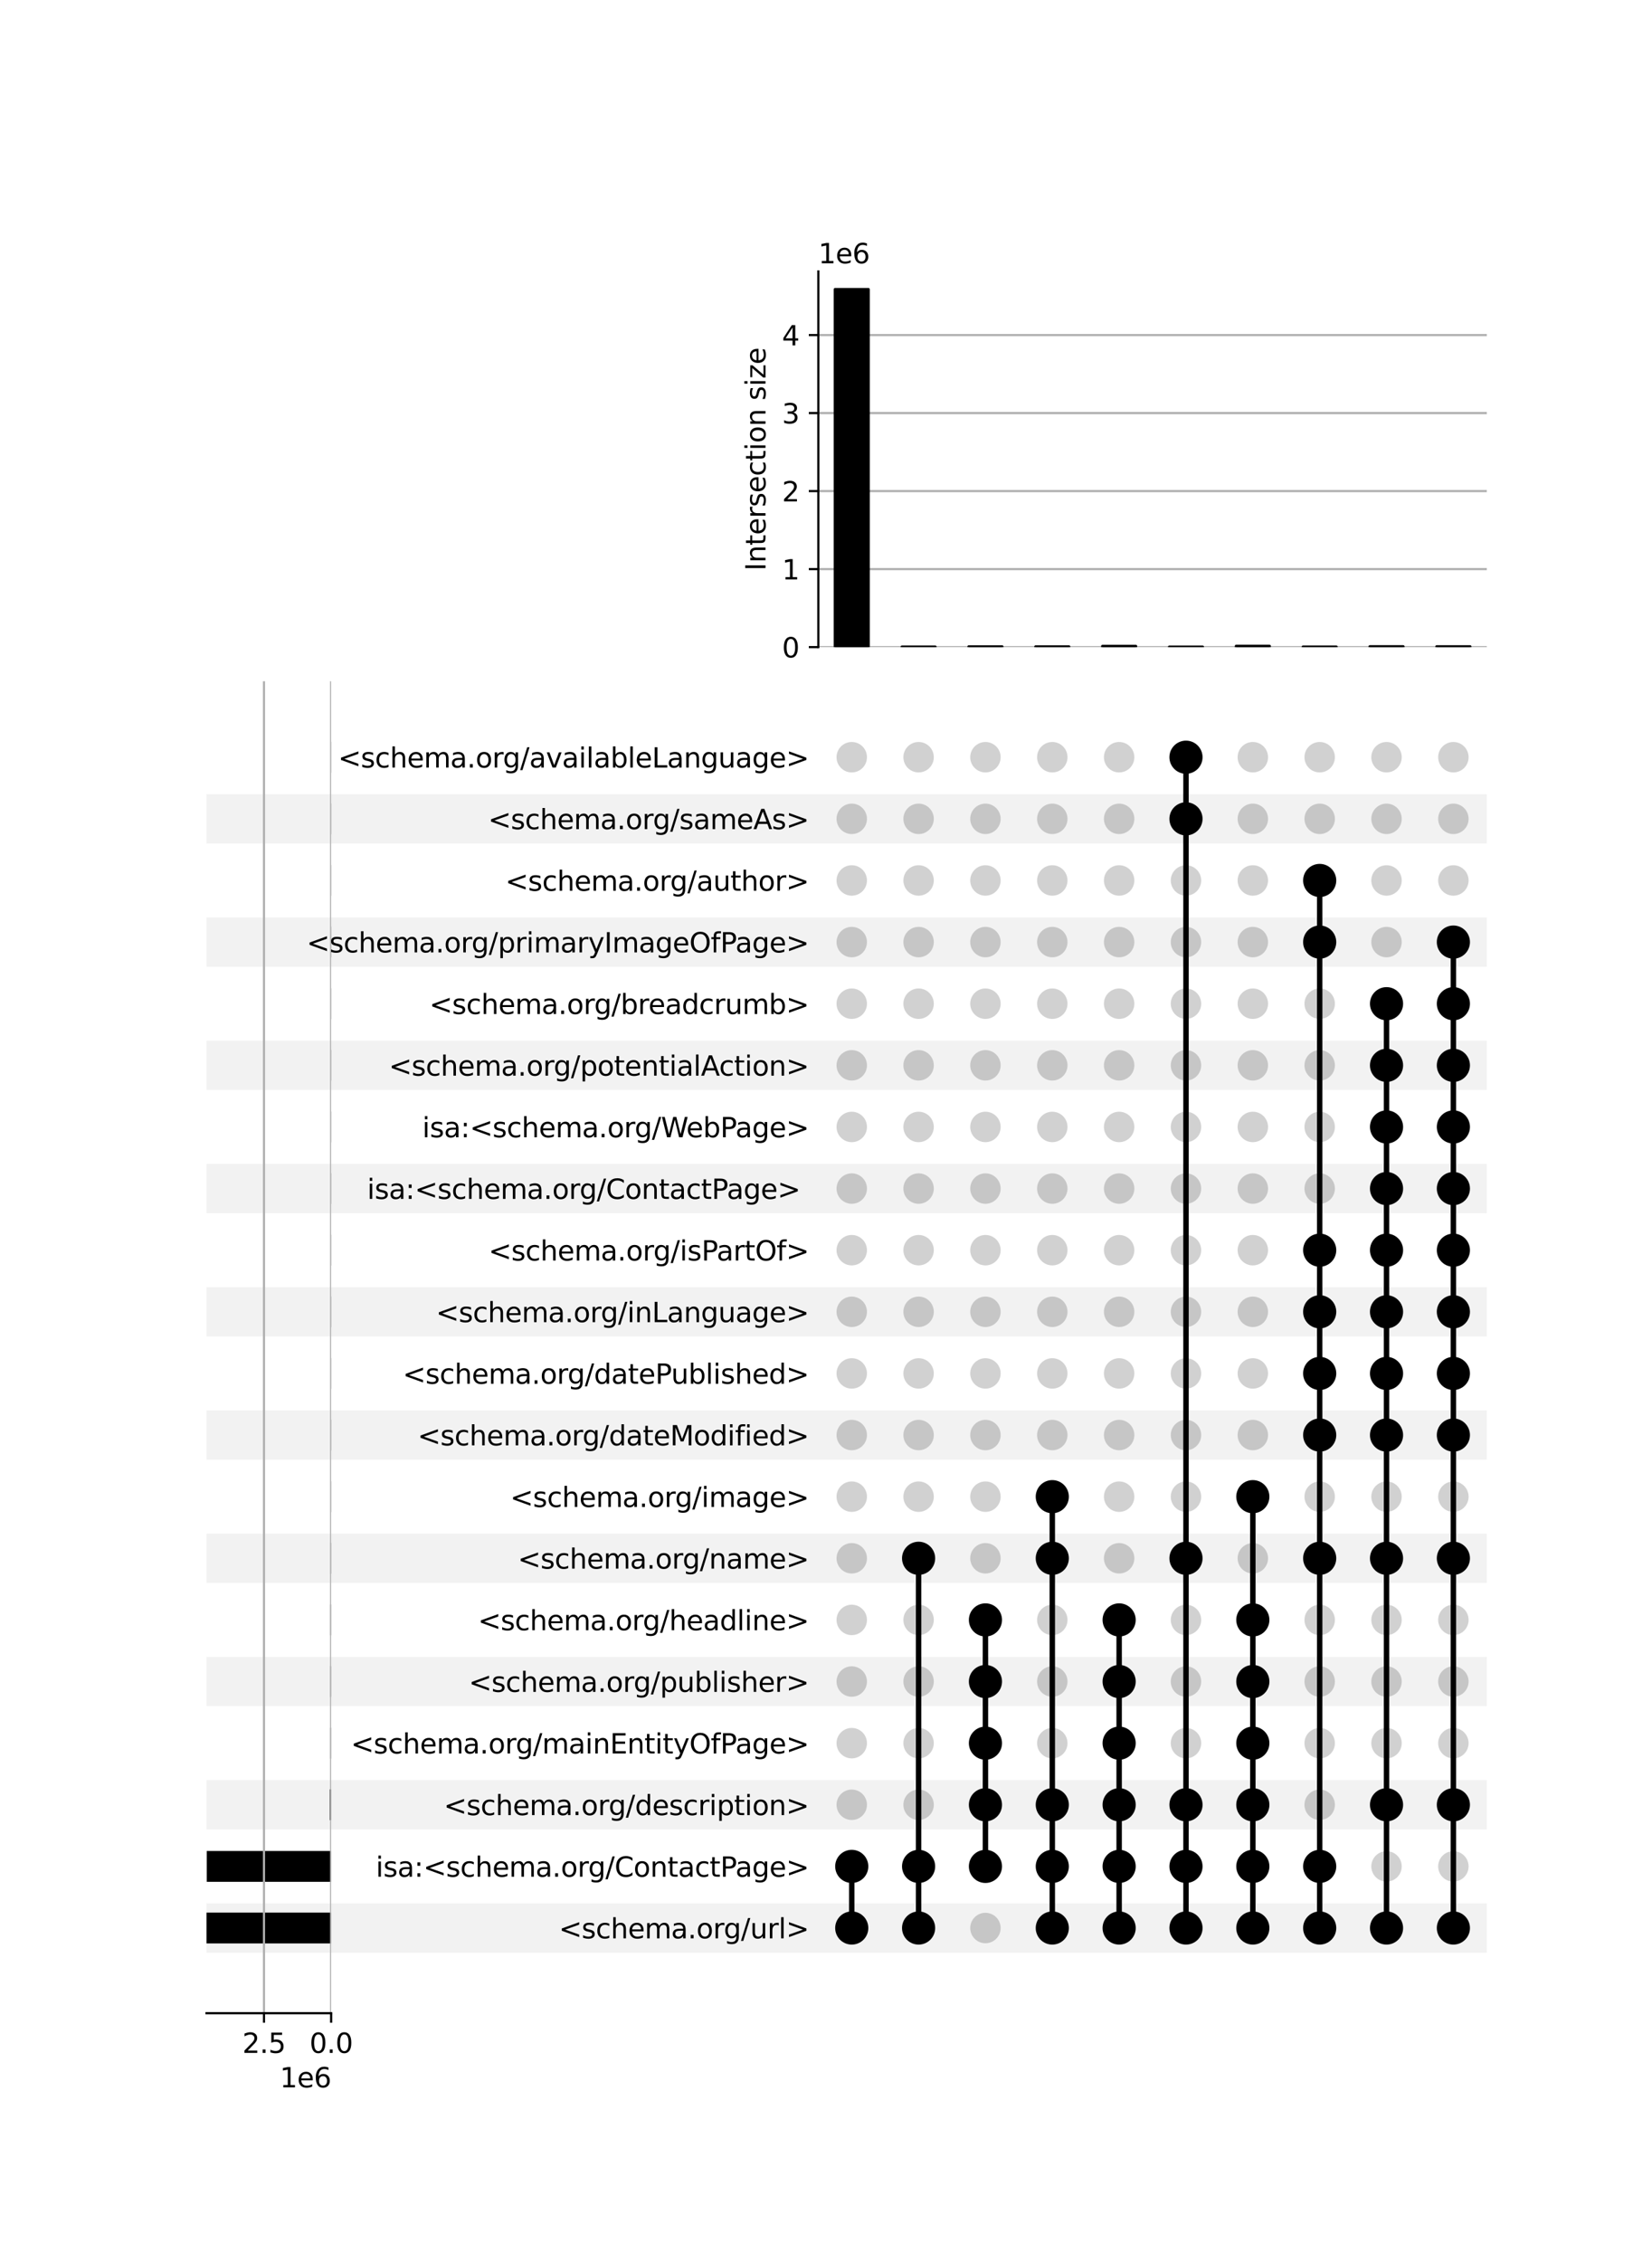 <?xml version="1.0" encoding="utf-8" standalone="no"?>
<!DOCTYPE svg PUBLIC "-//W3C//DTD SVG 1.1//EN"
  "http://www.w3.org/Graphics/SVG/1.1/DTD/svg11.dtd">
<svg xmlns:xlink="http://www.w3.org/1999/xlink" width="608pt" height="832pt" viewBox="0 0 608 832" xmlns="http://www.w3.org/2000/svg" version="1.1">
 <defs>
  <style type="text/css">*{stroke-linejoin: round; stroke-linecap: butt}</style>
 </defs>
 <g id="figure_1">
  <g id="patch_1">
   <path d="M 0 832 
L 608 832 
L 608 0 
L 0 0 
z
" style="fill: #ffffff"/>
  </g>
  <g id="axes_1">
   <g id="patch_2">
    <path d="M 76 718.212 
L 547.2 718.212 
L 547.2 700.08 
L 76 700.08 
z
" clip-path="url(#p739fa0538e)" style="fill-opacity: 0.051"/>
   </g>
   <g id="patch_3">
    <path d="M 76 672.882 
L 547.2 672.882 
L 547.2 654.75 
L 76 654.75 
z
" clip-path="url(#p739fa0538e)" style="fill-opacity: 0.051"/>
   </g>
   <g id="patch_4">
    <path d="M 76 627.552 
L 547.2 627.552 
L 547.2 609.42 
L 76 609.42 
z
" clip-path="url(#p739fa0538e)" style="fill-opacity: 0.051"/>
   </g>
   <g id="patch_5">
    <path d="M 76 582.223 
L 547.2 582.223 
L 547.2 564.091 
L 76 564.091 
z
" clip-path="url(#p739fa0538e)" style="fill-opacity: 0.051"/>
   </g>
   <g id="patch_6">
    <path d="M 76 536.893 
L 547.2 536.893 
L 547.2 518.761 
L 76 518.761 
z
" clip-path="url(#p739fa0538e)" style="fill-opacity: 0.051"/>
   </g>
   <g id="patch_7">
    <path d="M 76 491.563 
L 547.2 491.563 
L 547.2 473.431 
L 76 473.431 
z
" clip-path="url(#p739fa0538e)" style="fill-opacity: 0.051"/>
   </g>
   <g id="patch_8">
    <path d="M 76 446.233 
L 547.2 446.233 
L 547.2 428.101 
L 76 428.101 
z
" clip-path="url(#p739fa0538e)" style="fill-opacity: 0.051"/>
   </g>
   <g id="patch_9">
    <path d="M 76 400.904 
L 547.2 400.904 
L 547.2 382.772 
L 76 382.772 
z
" clip-path="url(#p739fa0538e)" style="fill-opacity: 0.051"/>
   </g>
   <g id="patch_10">
    <path d="M 76 355.574 
L 547.2 355.574 
L 547.2 337.442 
L 76 337.442 
z
" clip-path="url(#p739fa0538e)" style="fill-opacity: 0.051"/>
   </g>
   <g id="patch_11">
    <path d="M 76 310.244 
L 547.2 310.244 
L 547.2 292.112 
L 76 292.112 
z
" clip-path="url(#p739fa0538e)" style="fill-opacity: 0.051"/>
   </g>
   <g id="matplotlib.axis_1"/>
   <g id="matplotlib.axis_2">
    <g id="ytick_1"/>
    <g id="ytick_2"/>
    <g id="ytick_3"/>
    <g id="ytick_4"/>
    <g id="ytick_5"/>
    <g id="ytick_6"/>
    <g id="ytick_7"/>
    <g id="ytick_8"/>
    <g id="ytick_9"/>
    <g id="ytick_10"/>
    <g id="ytick_11"/>
    <g id="ytick_12"/>
    <g id="ytick_13"/>
    <g id="ytick_14"/>
    <g id="ytick_15"/>
    <g id="ytick_16"/>
    <g id="ytick_17"/>
    <g id="ytick_18"/>
    <g id="ytick_19"/>
    <g id="ytick_20"/>
   </g>
  </g>
  <g id="axes_2">
   <g id="matplotlib.axis_3">
    <g id="ytick_21">
     <g id="line2d_1"/>
     <g id="text_1">
      <!-- &lt;schema.org/url&gt; -->
      <g transform="translate(205.672 712.945) scale(0.1 -0.1)">
       <defs>
        <path id="DejaVuSans-3c" d="M 4684 3150 
L 1459 2003 
L 4684 863 
L 4684 294 
L 678 1747 
L 678 2266 
L 4684 3719 
L 4684 3150 
z
" transform="scale(0.016)"/>
        <path id="DejaVuSans-73" d="M 2834 3397 
L 2834 2853 
Q 2591 2978 2328 3040 
Q 2066 3103 1784 3103 
Q 1356 3103 1142 2972 
Q 928 2841 928 2578 
Q 928 2378 1081 2264 
Q 1234 2150 1697 2047 
L 1894 2003 
Q 2506 1872 2764 1633 
Q 3022 1394 3022 966 
Q 3022 478 2636 193 
Q 2250 -91 1575 -91 
Q 1294 -91 989 -36 
Q 684 19 347 128 
L 347 722 
Q 666 556 975 473 
Q 1284 391 1588 391 
Q 1994 391 2212 530 
Q 2431 669 2431 922 
Q 2431 1156 2273 1281 
Q 2116 1406 1581 1522 
L 1381 1569 
Q 847 1681 609 1914 
Q 372 2147 372 2553 
Q 372 3047 722 3315 
Q 1072 3584 1716 3584 
Q 2034 3584 2315 3537 
Q 2597 3491 2834 3397 
z
" transform="scale(0.016)"/>
        <path id="DejaVuSans-63" d="M 3122 3366 
L 3122 2828 
Q 2878 2963 2633 3030 
Q 2388 3097 2138 3097 
Q 1578 3097 1268 2742 
Q 959 2388 959 1747 
Q 959 1106 1268 751 
Q 1578 397 2138 397 
Q 2388 397 2633 464 
Q 2878 531 3122 666 
L 3122 134 
Q 2881 22 2623 -34 
Q 2366 -91 2075 -91 
Q 1284 -91 818 406 
Q 353 903 353 1747 
Q 353 2603 823 3093 
Q 1294 3584 2113 3584 
Q 2378 3584 2631 3529 
Q 2884 3475 3122 3366 
z
" transform="scale(0.016)"/>
        <path id="DejaVuSans-68" d="M 3513 2113 
L 3513 0 
L 2938 0 
L 2938 2094 
Q 2938 2591 2744 2837 
Q 2550 3084 2163 3084 
Q 1697 3084 1428 2787 
Q 1159 2491 1159 1978 
L 1159 0 
L 581 0 
L 581 4863 
L 1159 4863 
L 1159 2956 
Q 1366 3272 1645 3428 
Q 1925 3584 2291 3584 
Q 2894 3584 3203 3211 
Q 3513 2838 3513 2113 
z
" transform="scale(0.016)"/>
        <path id="DejaVuSans-65" d="M 3597 1894 
L 3597 1613 
L 953 1613 
Q 991 1019 1311 708 
Q 1631 397 2203 397 
Q 2534 397 2845 478 
Q 3156 559 3463 722 
L 3463 178 
Q 3153 47 2828 -22 
Q 2503 -91 2169 -91 
Q 1331 -91 842 396 
Q 353 884 353 1716 
Q 353 2575 817 3079 
Q 1281 3584 2069 3584 
Q 2775 3584 3186 3129 
Q 3597 2675 3597 1894 
z
M 3022 2063 
Q 3016 2534 2758 2815 
Q 2500 3097 2075 3097 
Q 1594 3097 1305 2825 
Q 1016 2553 972 2059 
L 3022 2063 
z
" transform="scale(0.016)"/>
        <path id="DejaVuSans-6d" d="M 3328 2828 
Q 3544 3216 3844 3400 
Q 4144 3584 4550 3584 
Q 5097 3584 5394 3201 
Q 5691 2819 5691 2113 
L 5691 0 
L 5113 0 
L 5113 2094 
Q 5113 2597 4934 2840 
Q 4756 3084 4391 3084 
Q 3944 3084 3684 2787 
Q 3425 2491 3425 1978 
L 3425 0 
L 2847 0 
L 2847 2094 
Q 2847 2600 2669 2842 
Q 2491 3084 2119 3084 
Q 1678 3084 1418 2786 
Q 1159 2488 1159 1978 
L 1159 0 
L 581 0 
L 581 3500 
L 1159 3500 
L 1159 2956 
Q 1356 3278 1631 3431 
Q 1906 3584 2284 3584 
Q 2666 3584 2933 3390 
Q 3200 3197 3328 2828 
z
" transform="scale(0.016)"/>
        <path id="DejaVuSans-61" d="M 2194 1759 
Q 1497 1759 1228 1600 
Q 959 1441 959 1056 
Q 959 750 1161 570 
Q 1363 391 1709 391 
Q 2188 391 2477 730 
Q 2766 1069 2766 1631 
L 2766 1759 
L 2194 1759 
z
M 3341 1997 
L 3341 0 
L 2766 0 
L 2766 531 
Q 2569 213 2275 61 
Q 1981 -91 1556 -91 
Q 1019 -91 701 211 
Q 384 513 384 1019 
Q 384 1609 779 1909 
Q 1175 2209 1959 2209 
L 2766 2209 
L 2766 2266 
Q 2766 2663 2505 2880 
Q 2244 3097 1772 3097 
Q 1472 3097 1187 3025 
Q 903 2953 641 2809 
L 641 3341 
Q 956 3463 1253 3523 
Q 1550 3584 1831 3584 
Q 2591 3584 2966 3190 
Q 3341 2797 3341 1997 
z
" transform="scale(0.016)"/>
        <path id="DejaVuSans-2e" d="M 684 794 
L 1344 794 
L 1344 0 
L 684 0 
L 684 794 
z
" transform="scale(0.016)"/>
        <path id="DejaVuSans-6f" d="M 1959 3097 
Q 1497 3097 1228 2736 
Q 959 2375 959 1747 
Q 959 1119 1226 758 
Q 1494 397 1959 397 
Q 2419 397 2687 759 
Q 2956 1122 2956 1747 
Q 2956 2369 2687 2733 
Q 2419 3097 1959 3097 
z
M 1959 3584 
Q 2709 3584 3137 3096 
Q 3566 2609 3566 1747 
Q 3566 888 3137 398 
Q 2709 -91 1959 -91 
Q 1206 -91 779 398 
Q 353 888 353 1747 
Q 353 2609 779 3096 
Q 1206 3584 1959 3584 
z
" transform="scale(0.016)"/>
        <path id="DejaVuSans-72" d="M 2631 2963 
Q 2534 3019 2420 3045 
Q 2306 3072 2169 3072 
Q 1681 3072 1420 2755 
Q 1159 2438 1159 1844 
L 1159 0 
L 581 0 
L 581 3500 
L 1159 3500 
L 1159 2956 
Q 1341 3275 1631 3429 
Q 1922 3584 2338 3584 
Q 2397 3584 2469 3576 
Q 2541 3569 2628 3553 
L 2631 2963 
z
" transform="scale(0.016)"/>
        <path id="DejaVuSans-67" d="M 2906 1791 
Q 2906 2416 2648 2759 
Q 2391 3103 1925 3103 
Q 1463 3103 1205 2759 
Q 947 2416 947 1791 
Q 947 1169 1205 825 
Q 1463 481 1925 481 
Q 2391 481 2648 825 
Q 2906 1169 2906 1791 
z
M 3481 434 
Q 3481 -459 3084 -895 
Q 2688 -1331 1869 -1331 
Q 1566 -1331 1297 -1286 
Q 1028 -1241 775 -1147 
L 775 -588 
Q 1028 -725 1275 -790 
Q 1522 -856 1778 -856 
Q 2344 -856 2625 -561 
Q 2906 -266 2906 331 
L 2906 616 
Q 2728 306 2450 153 
Q 2172 0 1784 0 
Q 1141 0 747 490 
Q 353 981 353 1791 
Q 353 2603 747 3093 
Q 1141 3584 1784 3584 
Q 2172 3584 2450 3431 
Q 2728 3278 2906 2969 
L 2906 3500 
L 3481 3500 
L 3481 434 
z
" transform="scale(0.016)"/>
        <path id="DejaVuSans-2f" d="M 1625 4666 
L 2156 4666 
L 531 -594 
L 0 -594 
L 1625 4666 
z
" transform="scale(0.016)"/>
        <path id="DejaVuSans-75" d="M 544 1381 
L 544 3500 
L 1119 3500 
L 1119 1403 
Q 1119 906 1312 657 
Q 1506 409 1894 409 
Q 2359 409 2629 706 
Q 2900 1003 2900 1516 
L 2900 3500 
L 3475 3500 
L 3475 0 
L 2900 0 
L 2900 538 
Q 2691 219 2414 64 
Q 2138 -91 1772 -91 
Q 1169 -91 856 284 
Q 544 659 544 1381 
z
M 1991 3584 
L 1991 3584 
z
" transform="scale(0.016)"/>
        <path id="DejaVuSans-6c" d="M 603 4863 
L 1178 4863 
L 1178 0 
L 603 0 
L 603 4863 
z
" transform="scale(0.016)"/>
        <path id="DejaVuSans-3e" d="M 678 3150 
L 678 3719 
L 4684 2266 
L 4684 1747 
L 678 294 
L 678 863 
L 3897 2003 
L 678 3150 
z
" transform="scale(0.016)"/>
       </defs>
       <use xlink:href="#DejaVuSans-3c"/>
       <use xlink:href="#DejaVuSans-73" x="83.789"/>
       <use xlink:href="#DejaVuSans-63" x="135.889"/>
       <use xlink:href="#DejaVuSans-68" x="190.869"/>
       <use xlink:href="#DejaVuSans-65" x="254.248"/>
       <use xlink:href="#DejaVuSans-6d" x="315.771"/>
       <use xlink:href="#DejaVuSans-61" x="413.184"/>
       <use xlink:href="#DejaVuSans-2e" x="474.463"/>
       <use xlink:href="#DejaVuSans-6f" x="506.25"/>
       <use xlink:href="#DejaVuSans-72" x="567.432"/>
       <use xlink:href="#DejaVuSans-67" x="606.795"/>
       <use xlink:href="#DejaVuSans-2f" x="670.271"/>
       <use xlink:href="#DejaVuSans-75" x="703.963"/>
       <use xlink:href="#DejaVuSans-72" x="767.342"/>
       <use xlink:href="#DejaVuSans-6c" x="808.455"/>
       <use xlink:href="#DejaVuSans-3e" x="836.238"/>
      </g>
     </g>
    </g>
    <g id="ytick_22">
     <g id="line2d_2"/>
     <g id="text_2">
      <!-- isa:&lt;schema.org/ContactPage&gt; -->
      <g transform="translate(138.299 690.28) scale(0.1 -0.1)">
       <defs>
        <path id="DejaVuSans-69" d="M 603 3500 
L 1178 3500 
L 1178 0 
L 603 0 
L 603 3500 
z
M 603 4863 
L 1178 4863 
L 1178 4134 
L 603 4134 
L 603 4863 
z
" transform="scale(0.016)"/>
        <path id="DejaVuSans-3a" d="M 750 794 
L 1409 794 
L 1409 0 
L 750 0 
L 750 794 
z
M 750 3309 
L 1409 3309 
L 1409 2516 
L 750 2516 
L 750 3309 
z
" transform="scale(0.016)"/>
        <path id="DejaVuSans-43" d="M 4122 4306 
L 4122 3641 
Q 3803 3938 3442 4084 
Q 3081 4231 2675 4231 
Q 1875 4231 1450 3742 
Q 1025 3253 1025 2328 
Q 1025 1406 1450 917 
Q 1875 428 2675 428 
Q 3081 428 3442 575 
Q 3803 722 4122 1019 
L 4122 359 
Q 3791 134 3420 21 
Q 3050 -91 2638 -91 
Q 1578 -91 968 557 
Q 359 1206 359 2328 
Q 359 3453 968 4101 
Q 1578 4750 2638 4750 
Q 3056 4750 3426 4639 
Q 3797 4528 4122 4306 
z
" transform="scale(0.016)"/>
        <path id="DejaVuSans-6e" d="M 3513 2113 
L 3513 0 
L 2938 0 
L 2938 2094 
Q 2938 2591 2744 2837 
Q 2550 3084 2163 3084 
Q 1697 3084 1428 2787 
Q 1159 2491 1159 1978 
L 1159 0 
L 581 0 
L 581 3500 
L 1159 3500 
L 1159 2956 
Q 1366 3272 1645 3428 
Q 1925 3584 2291 3584 
Q 2894 3584 3203 3211 
Q 3513 2838 3513 2113 
z
" transform="scale(0.016)"/>
        <path id="DejaVuSans-74" d="M 1172 4494 
L 1172 3500 
L 2356 3500 
L 2356 3053 
L 1172 3053 
L 1172 1153 
Q 1172 725 1289 603 
Q 1406 481 1766 481 
L 2356 481 
L 2356 0 
L 1766 0 
Q 1100 0 847 248 
Q 594 497 594 1153 
L 594 3053 
L 172 3053 
L 172 3500 
L 594 3500 
L 594 4494 
L 1172 4494 
z
" transform="scale(0.016)"/>
        <path id="DejaVuSans-50" d="M 1259 4147 
L 1259 2394 
L 2053 2394 
Q 2494 2394 2734 2622 
Q 2975 2850 2975 3272 
Q 2975 3691 2734 3919 
Q 2494 4147 2053 4147 
L 1259 4147 
z
M 628 4666 
L 2053 4666 
Q 2838 4666 3239 4311 
Q 3641 3956 3641 3272 
Q 3641 2581 3239 2228 
Q 2838 1875 2053 1875 
L 1259 1875 
L 1259 0 
L 628 0 
L 628 4666 
z
" transform="scale(0.016)"/>
       </defs>
       <use xlink:href="#DejaVuSans-69"/>
       <use xlink:href="#DejaVuSans-73" x="27.783"/>
       <use xlink:href="#DejaVuSans-61" x="79.883"/>
       <use xlink:href="#DejaVuSans-3a" x="141.162"/>
       <use xlink:href="#DejaVuSans-3c" x="174.854"/>
       <use xlink:href="#DejaVuSans-73" x="258.643"/>
       <use xlink:href="#DejaVuSans-63" x="310.742"/>
       <use xlink:href="#DejaVuSans-68" x="365.723"/>
       <use xlink:href="#DejaVuSans-65" x="429.102"/>
       <use xlink:href="#DejaVuSans-6d" x="490.625"/>
       <use xlink:href="#DejaVuSans-61" x="588.037"/>
       <use xlink:href="#DejaVuSans-2e" x="649.316"/>
       <use xlink:href="#DejaVuSans-6f" x="681.104"/>
       <use xlink:href="#DejaVuSans-72" x="742.285"/>
       <use xlink:href="#DejaVuSans-67" x="781.648"/>
       <use xlink:href="#DejaVuSans-2f" x="845.125"/>
       <use xlink:href="#DejaVuSans-43" x="878.816"/>
       <use xlink:href="#DejaVuSans-6f" x="948.641"/>
       <use xlink:href="#DejaVuSans-6e" x="1009.822"/>
       <use xlink:href="#DejaVuSans-74" x="1073.201"/>
       <use xlink:href="#DejaVuSans-61" x="1112.41"/>
       <use xlink:href="#DejaVuSans-63" x="1173.689"/>
       <use xlink:href="#DejaVuSans-74" x="1228.67"/>
       <use xlink:href="#DejaVuSans-50" x="1267.879"/>
       <use xlink:href="#DejaVuSans-61" x="1323.682"/>
       <use xlink:href="#DejaVuSans-67" x="1384.961"/>
       <use xlink:href="#DejaVuSans-65" x="1448.438"/>
       <use xlink:href="#DejaVuSans-3e" x="1509.961"/>
      </g>
     </g>
    </g>
    <g id="ytick_23">
     <g id="line2d_3"/>
     <g id="text_3">
      <!-- &lt;schema.org/description&gt; -->
      <g transform="translate(163.297 667.615) scale(0.1 -0.1)">
       <defs>
        <path id="DejaVuSans-64" d="M 2906 2969 
L 2906 4863 
L 3481 4863 
L 3481 0 
L 2906 0 
L 2906 525 
Q 2725 213 2448 61 
Q 2172 -91 1784 -91 
Q 1150 -91 751 415 
Q 353 922 353 1747 
Q 353 2572 751 3078 
Q 1150 3584 1784 3584 
Q 2172 3584 2448 3432 
Q 2725 3281 2906 2969 
z
M 947 1747 
Q 947 1113 1208 752 
Q 1469 391 1925 391 
Q 2381 391 2643 752 
Q 2906 1113 2906 1747 
Q 2906 2381 2643 2742 
Q 2381 3103 1925 3103 
Q 1469 3103 1208 2742 
Q 947 2381 947 1747 
z
" transform="scale(0.016)"/>
        <path id="DejaVuSans-70" d="M 1159 525 
L 1159 -1331 
L 581 -1331 
L 581 3500 
L 1159 3500 
L 1159 2969 
Q 1341 3281 1617 3432 
Q 1894 3584 2278 3584 
Q 2916 3584 3314 3078 
Q 3713 2572 3713 1747 
Q 3713 922 3314 415 
Q 2916 -91 2278 -91 
Q 1894 -91 1617 61 
Q 1341 213 1159 525 
z
M 3116 1747 
Q 3116 2381 2855 2742 
Q 2594 3103 2138 3103 
Q 1681 3103 1420 2742 
Q 1159 2381 1159 1747 
Q 1159 1113 1420 752 
Q 1681 391 2138 391 
Q 2594 391 2855 752 
Q 3116 1113 3116 1747 
z
" transform="scale(0.016)"/>
       </defs>
       <use xlink:href="#DejaVuSans-3c"/>
       <use xlink:href="#DejaVuSans-73" x="83.789"/>
       <use xlink:href="#DejaVuSans-63" x="135.889"/>
       <use xlink:href="#DejaVuSans-68" x="190.869"/>
       <use xlink:href="#DejaVuSans-65" x="254.248"/>
       <use xlink:href="#DejaVuSans-6d" x="315.771"/>
       <use xlink:href="#DejaVuSans-61" x="413.184"/>
       <use xlink:href="#DejaVuSans-2e" x="474.463"/>
       <use xlink:href="#DejaVuSans-6f" x="506.25"/>
       <use xlink:href="#DejaVuSans-72" x="567.432"/>
       <use xlink:href="#DejaVuSans-67" x="606.795"/>
       <use xlink:href="#DejaVuSans-2f" x="670.271"/>
       <use xlink:href="#DejaVuSans-64" x="703.963"/>
       <use xlink:href="#DejaVuSans-65" x="767.439"/>
       <use xlink:href="#DejaVuSans-73" x="828.963"/>
       <use xlink:href="#DejaVuSans-63" x="881.062"/>
       <use xlink:href="#DejaVuSans-72" x="936.043"/>
       <use xlink:href="#DejaVuSans-69" x="977.156"/>
       <use xlink:href="#DejaVuSans-70" x="1004.939"/>
       <use xlink:href="#DejaVuSans-74" x="1068.416"/>
       <use xlink:href="#DejaVuSans-69" x="1107.625"/>
       <use xlink:href="#DejaVuSans-6f" x="1135.408"/>
       <use xlink:href="#DejaVuSans-6e" x="1196.59"/>
       <use xlink:href="#DejaVuSans-3e" x="1259.969"/>
      </g>
     </g>
    </g>
    <g id="ytick_24">
     <g id="line2d_4"/>
     <g id="text_4">
      <!-- &lt;schema.org/mainEntityOfPage&gt; -->
      <g transform="translate(129.119 644.95) scale(0.1 -0.1)">
       <defs>
        <path id="DejaVuSans-45" d="M 628 4666 
L 3578 4666 
L 3578 4134 
L 1259 4134 
L 1259 2753 
L 3481 2753 
L 3481 2222 
L 1259 2222 
L 1259 531 
L 3634 531 
L 3634 0 
L 628 0 
L 628 4666 
z
" transform="scale(0.016)"/>
        <path id="DejaVuSans-79" d="M 2059 -325 
Q 1816 -950 1584 -1140 
Q 1353 -1331 966 -1331 
L 506 -1331 
L 506 -850 
L 844 -850 
Q 1081 -850 1212 -737 
Q 1344 -625 1503 -206 
L 1606 56 
L 191 3500 
L 800 3500 
L 1894 763 
L 2988 3500 
L 3597 3500 
L 2059 -325 
z
" transform="scale(0.016)"/>
        <path id="DejaVuSans-4f" d="M 2522 4238 
Q 1834 4238 1429 3725 
Q 1025 3213 1025 2328 
Q 1025 1447 1429 934 
Q 1834 422 2522 422 
Q 3209 422 3611 934 
Q 4013 1447 4013 2328 
Q 4013 3213 3611 3725 
Q 3209 4238 2522 4238 
z
M 2522 4750 
Q 3503 4750 4090 4092 
Q 4678 3434 4678 2328 
Q 4678 1225 4090 567 
Q 3503 -91 2522 -91 
Q 1538 -91 948 565 
Q 359 1222 359 2328 
Q 359 3434 948 4092 
Q 1538 4750 2522 4750 
z
" transform="scale(0.016)"/>
        <path id="DejaVuSans-66" d="M 2375 4863 
L 2375 4384 
L 1825 4384 
Q 1516 4384 1395 4259 
Q 1275 4134 1275 3809 
L 1275 3500 
L 2222 3500 
L 2222 3053 
L 1275 3053 
L 1275 0 
L 697 0 
L 697 3053 
L 147 3053 
L 147 3500 
L 697 3500 
L 697 3744 
Q 697 4328 969 4595 
Q 1241 4863 1831 4863 
L 2375 4863 
z
" transform="scale(0.016)"/>
       </defs>
       <use xlink:href="#DejaVuSans-3c"/>
       <use xlink:href="#DejaVuSans-73" x="83.789"/>
       <use xlink:href="#DejaVuSans-63" x="135.889"/>
       <use xlink:href="#DejaVuSans-68" x="190.869"/>
       <use xlink:href="#DejaVuSans-65" x="254.248"/>
       <use xlink:href="#DejaVuSans-6d" x="315.771"/>
       <use xlink:href="#DejaVuSans-61" x="413.184"/>
       <use xlink:href="#DejaVuSans-2e" x="474.463"/>
       <use xlink:href="#DejaVuSans-6f" x="506.25"/>
       <use xlink:href="#DejaVuSans-72" x="567.432"/>
       <use xlink:href="#DejaVuSans-67" x="606.795"/>
       <use xlink:href="#DejaVuSans-2f" x="670.271"/>
       <use xlink:href="#DejaVuSans-6d" x="703.963"/>
       <use xlink:href="#DejaVuSans-61" x="801.375"/>
       <use xlink:href="#DejaVuSans-69" x="862.654"/>
       <use xlink:href="#DejaVuSans-6e" x="890.438"/>
       <use xlink:href="#DejaVuSans-45" x="953.816"/>
       <use xlink:href="#DejaVuSans-6e" x="1017"/>
       <use xlink:href="#DejaVuSans-74" x="1080.379"/>
       <use xlink:href="#DejaVuSans-69" x="1119.588"/>
       <use xlink:href="#DejaVuSans-74" x="1147.371"/>
       <use xlink:href="#DejaVuSans-79" x="1186.58"/>
       <use xlink:href="#DejaVuSans-4f" x="1245.76"/>
       <use xlink:href="#DejaVuSans-66" x="1324.471"/>
       <use xlink:href="#DejaVuSans-50" x="1359.676"/>
       <use xlink:href="#DejaVuSans-61" x="1415.479"/>
       <use xlink:href="#DejaVuSans-67" x="1476.758"/>
       <use xlink:href="#DejaVuSans-65" x="1540.234"/>
       <use xlink:href="#DejaVuSans-3e" x="1601.758"/>
      </g>
     </g>
    </g>
    <g id="ytick_25">
     <g id="line2d_5"/>
     <g id="text_5">
      <!-- &lt;schema.org/publisher&gt; -->
      <g transform="translate(172.497 622.286) scale(0.1 -0.1)">
       <defs>
        <path id="DejaVuSans-62" d="M 3116 1747 
Q 3116 2381 2855 2742 
Q 2594 3103 2138 3103 
Q 1681 3103 1420 2742 
Q 1159 2381 1159 1747 
Q 1159 1113 1420 752 
Q 1681 391 2138 391 
Q 2594 391 2855 752 
Q 3116 1113 3116 1747 
z
M 1159 2969 
Q 1341 3281 1617 3432 
Q 1894 3584 2278 3584 
Q 2916 3584 3314 3078 
Q 3713 2572 3713 1747 
Q 3713 922 3314 415 
Q 2916 -91 2278 -91 
Q 1894 -91 1617 61 
Q 1341 213 1159 525 
L 1159 0 
L 581 0 
L 581 4863 
L 1159 4863 
L 1159 2969 
z
" transform="scale(0.016)"/>
       </defs>
       <use xlink:href="#DejaVuSans-3c"/>
       <use xlink:href="#DejaVuSans-73" x="83.789"/>
       <use xlink:href="#DejaVuSans-63" x="135.889"/>
       <use xlink:href="#DejaVuSans-68" x="190.869"/>
       <use xlink:href="#DejaVuSans-65" x="254.248"/>
       <use xlink:href="#DejaVuSans-6d" x="315.771"/>
       <use xlink:href="#DejaVuSans-61" x="413.184"/>
       <use xlink:href="#DejaVuSans-2e" x="474.463"/>
       <use xlink:href="#DejaVuSans-6f" x="506.25"/>
       <use xlink:href="#DejaVuSans-72" x="567.432"/>
       <use xlink:href="#DejaVuSans-67" x="606.795"/>
       <use xlink:href="#DejaVuSans-2f" x="670.271"/>
       <use xlink:href="#DejaVuSans-70" x="703.963"/>
       <use xlink:href="#DejaVuSans-75" x="767.439"/>
       <use xlink:href="#DejaVuSans-62" x="830.818"/>
       <use xlink:href="#DejaVuSans-6c" x="894.295"/>
       <use xlink:href="#DejaVuSans-69" x="922.078"/>
       <use xlink:href="#DejaVuSans-73" x="949.861"/>
       <use xlink:href="#DejaVuSans-68" x="1001.961"/>
       <use xlink:href="#DejaVuSans-65" x="1065.34"/>
       <use xlink:href="#DejaVuSans-72" x="1126.863"/>
       <use xlink:href="#DejaVuSans-3e" x="1167.977"/>
      </g>
     </g>
    </g>
    <g id="ytick_26">
     <g id="line2d_6"/>
     <g id="text_6">
      <!-- &lt;schema.org/headline&gt; -->
      <g transform="translate(175.885 599.621) scale(0.1 -0.1)">
       <use xlink:href="#DejaVuSans-3c"/>
       <use xlink:href="#DejaVuSans-73" x="83.789"/>
       <use xlink:href="#DejaVuSans-63" x="135.889"/>
       <use xlink:href="#DejaVuSans-68" x="190.869"/>
       <use xlink:href="#DejaVuSans-65" x="254.248"/>
       <use xlink:href="#DejaVuSans-6d" x="315.771"/>
       <use xlink:href="#DejaVuSans-61" x="413.184"/>
       <use xlink:href="#DejaVuSans-2e" x="474.463"/>
       <use xlink:href="#DejaVuSans-6f" x="506.25"/>
       <use xlink:href="#DejaVuSans-72" x="567.432"/>
       <use xlink:href="#DejaVuSans-67" x="606.795"/>
       <use xlink:href="#DejaVuSans-2f" x="670.271"/>
       <use xlink:href="#DejaVuSans-68" x="703.963"/>
       <use xlink:href="#DejaVuSans-65" x="767.342"/>
       <use xlink:href="#DejaVuSans-61" x="828.865"/>
       <use xlink:href="#DejaVuSans-64" x="890.145"/>
       <use xlink:href="#DejaVuSans-6c" x="953.621"/>
       <use xlink:href="#DejaVuSans-69" x="981.404"/>
       <use xlink:href="#DejaVuSans-6e" x="1009.188"/>
       <use xlink:href="#DejaVuSans-65" x="1072.566"/>
       <use xlink:href="#DejaVuSans-3e" x="1134.09"/>
      </g>
     </g>
    </g>
    <g id="ytick_27">
     <g id="line2d_7"/>
     <g id="text_7">
      <!-- &lt;schema.org/name&gt; -->
      <g transform="translate(190.539 576.956) scale(0.1 -0.1)">
       <use xlink:href="#DejaVuSans-3c"/>
       <use xlink:href="#DejaVuSans-73" x="83.789"/>
       <use xlink:href="#DejaVuSans-63" x="135.889"/>
       <use xlink:href="#DejaVuSans-68" x="190.869"/>
       <use xlink:href="#DejaVuSans-65" x="254.248"/>
       <use xlink:href="#DejaVuSans-6d" x="315.771"/>
       <use xlink:href="#DejaVuSans-61" x="413.184"/>
       <use xlink:href="#DejaVuSans-2e" x="474.463"/>
       <use xlink:href="#DejaVuSans-6f" x="506.25"/>
       <use xlink:href="#DejaVuSans-72" x="567.432"/>
       <use xlink:href="#DejaVuSans-67" x="606.795"/>
       <use xlink:href="#DejaVuSans-2f" x="670.271"/>
       <use xlink:href="#DejaVuSans-6e" x="703.963"/>
       <use xlink:href="#DejaVuSans-61" x="767.342"/>
       <use xlink:href="#DejaVuSans-6d" x="828.621"/>
       <use xlink:href="#DejaVuSans-65" x="926.033"/>
       <use xlink:href="#DejaVuSans-3e" x="987.557"/>
      </g>
     </g>
    </g>
    <g id="ytick_28">
     <g id="line2d_8"/>
     <g id="text_8">
      <!-- &lt;schema.org/image&gt; -->
      <g transform="translate(187.75 554.291) scale(0.1 -0.1)">
       <use xlink:href="#DejaVuSans-3c"/>
       <use xlink:href="#DejaVuSans-73" x="83.789"/>
       <use xlink:href="#DejaVuSans-63" x="135.889"/>
       <use xlink:href="#DejaVuSans-68" x="190.869"/>
       <use xlink:href="#DejaVuSans-65" x="254.248"/>
       <use xlink:href="#DejaVuSans-6d" x="315.771"/>
       <use xlink:href="#DejaVuSans-61" x="413.184"/>
       <use xlink:href="#DejaVuSans-2e" x="474.463"/>
       <use xlink:href="#DejaVuSans-6f" x="506.25"/>
       <use xlink:href="#DejaVuSans-72" x="567.432"/>
       <use xlink:href="#DejaVuSans-67" x="606.795"/>
       <use xlink:href="#DejaVuSans-2f" x="670.271"/>
       <use xlink:href="#DejaVuSans-69" x="703.963"/>
       <use xlink:href="#DejaVuSans-6d" x="731.746"/>
       <use xlink:href="#DejaVuSans-61" x="829.158"/>
       <use xlink:href="#DejaVuSans-67" x="890.438"/>
       <use xlink:href="#DejaVuSans-65" x="953.914"/>
       <use xlink:href="#DejaVuSans-3e" x="1015.438"/>
      </g>
     </g>
    </g>
    <g id="ytick_29">
     <g id="line2d_9"/>
     <g id="text_9">
      <!-- &lt;schema.org/dateModified&gt; -->
      <g transform="translate(153.675 531.626) scale(0.1 -0.1)">
       <defs>
        <path id="DejaVuSans-4d" d="M 628 4666 
L 1569 4666 
L 2759 1491 
L 3956 4666 
L 4897 4666 
L 4897 0 
L 4281 0 
L 4281 4097 
L 3078 897 
L 2444 897 
L 1241 4097 
L 1241 0 
L 628 0 
L 628 4666 
z
" transform="scale(0.016)"/>
       </defs>
       <use xlink:href="#DejaVuSans-3c"/>
       <use xlink:href="#DejaVuSans-73" x="83.789"/>
       <use xlink:href="#DejaVuSans-63" x="135.889"/>
       <use xlink:href="#DejaVuSans-68" x="190.869"/>
       <use xlink:href="#DejaVuSans-65" x="254.248"/>
       <use xlink:href="#DejaVuSans-6d" x="315.771"/>
       <use xlink:href="#DejaVuSans-61" x="413.184"/>
       <use xlink:href="#DejaVuSans-2e" x="474.463"/>
       <use xlink:href="#DejaVuSans-6f" x="506.25"/>
       <use xlink:href="#DejaVuSans-72" x="567.432"/>
       <use xlink:href="#DejaVuSans-67" x="606.795"/>
       <use xlink:href="#DejaVuSans-2f" x="670.271"/>
       <use xlink:href="#DejaVuSans-64" x="703.963"/>
       <use xlink:href="#DejaVuSans-61" x="767.439"/>
       <use xlink:href="#DejaVuSans-74" x="828.719"/>
       <use xlink:href="#DejaVuSans-65" x="867.928"/>
       <use xlink:href="#DejaVuSans-4d" x="929.451"/>
       <use xlink:href="#DejaVuSans-6f" x="1015.73"/>
       <use xlink:href="#DejaVuSans-64" x="1076.912"/>
       <use xlink:href="#DejaVuSans-69" x="1140.389"/>
       <use xlink:href="#DejaVuSans-66" x="1168.172"/>
       <use xlink:href="#DejaVuSans-69" x="1203.377"/>
       <use xlink:href="#DejaVuSans-65" x="1231.16"/>
       <use xlink:href="#DejaVuSans-64" x="1292.684"/>
       <use xlink:href="#DejaVuSans-3e" x="1356.16"/>
      </g>
     </g>
    </g>
    <g id="ytick_30">
     <g id="line2d_10"/>
     <g id="text_10">
      <!-- &lt;schema.org/datePublished&gt; -->
      <g transform="translate(148.203 508.961) scale(0.1 -0.1)">
       <use xlink:href="#DejaVuSans-3c"/>
       <use xlink:href="#DejaVuSans-73" x="83.789"/>
       <use xlink:href="#DejaVuSans-63" x="135.889"/>
       <use xlink:href="#DejaVuSans-68" x="190.869"/>
       <use xlink:href="#DejaVuSans-65" x="254.248"/>
       <use xlink:href="#DejaVuSans-6d" x="315.771"/>
       <use xlink:href="#DejaVuSans-61" x="413.184"/>
       <use xlink:href="#DejaVuSans-2e" x="474.463"/>
       <use xlink:href="#DejaVuSans-6f" x="506.25"/>
       <use xlink:href="#DejaVuSans-72" x="567.432"/>
       <use xlink:href="#DejaVuSans-67" x="606.795"/>
       <use xlink:href="#DejaVuSans-2f" x="670.271"/>
       <use xlink:href="#DejaVuSans-64" x="703.963"/>
       <use xlink:href="#DejaVuSans-61" x="767.439"/>
       <use xlink:href="#DejaVuSans-74" x="828.719"/>
       <use xlink:href="#DejaVuSans-65" x="867.928"/>
       <use xlink:href="#DejaVuSans-50" x="929.451"/>
       <use xlink:href="#DejaVuSans-75" x="988.004"/>
       <use xlink:href="#DejaVuSans-62" x="1051.383"/>
       <use xlink:href="#DejaVuSans-6c" x="1114.859"/>
       <use xlink:href="#DejaVuSans-69" x="1142.643"/>
       <use xlink:href="#DejaVuSans-73" x="1170.426"/>
       <use xlink:href="#DejaVuSans-68" x="1222.525"/>
       <use xlink:href="#DejaVuSans-65" x="1285.904"/>
       <use xlink:href="#DejaVuSans-64" x="1347.428"/>
       <use xlink:href="#DejaVuSans-3e" x="1410.904"/>
      </g>
     </g>
    </g>
    <g id="ytick_31">
     <g id="line2d_11"/>
     <g id="text_11">
      <!-- &lt;schema.org/inLanguage&gt; -->
      <g transform="translate(160.43 486.296) scale(0.1 -0.1)">
       <defs>
        <path id="DejaVuSans-4c" d="M 628 4666 
L 1259 4666 
L 1259 531 
L 3531 531 
L 3531 0 
L 628 0 
L 628 4666 
z
" transform="scale(0.016)"/>
       </defs>
       <use xlink:href="#DejaVuSans-3c"/>
       <use xlink:href="#DejaVuSans-73" x="83.789"/>
       <use xlink:href="#DejaVuSans-63" x="135.889"/>
       <use xlink:href="#DejaVuSans-68" x="190.869"/>
       <use xlink:href="#DejaVuSans-65" x="254.248"/>
       <use xlink:href="#DejaVuSans-6d" x="315.771"/>
       <use xlink:href="#DejaVuSans-61" x="413.184"/>
       <use xlink:href="#DejaVuSans-2e" x="474.463"/>
       <use xlink:href="#DejaVuSans-6f" x="506.25"/>
       <use xlink:href="#DejaVuSans-72" x="567.432"/>
       <use xlink:href="#DejaVuSans-67" x="606.795"/>
       <use xlink:href="#DejaVuSans-2f" x="670.271"/>
       <use xlink:href="#DejaVuSans-69" x="703.963"/>
       <use xlink:href="#DejaVuSans-6e" x="731.746"/>
       <use xlink:href="#DejaVuSans-4c" x="795.125"/>
       <use xlink:href="#DejaVuSans-61" x="850.838"/>
       <use xlink:href="#DejaVuSans-6e" x="912.117"/>
       <use xlink:href="#DejaVuSans-67" x="975.496"/>
       <use xlink:href="#DejaVuSans-75" x="1038.973"/>
       <use xlink:href="#DejaVuSans-61" x="1102.352"/>
       <use xlink:href="#DejaVuSans-67" x="1163.631"/>
       <use xlink:href="#DejaVuSans-65" x="1227.107"/>
       <use xlink:href="#DejaVuSans-3e" x="1288.631"/>
      </g>
     </g>
    </g>
    <g id="ytick_32">
     <g id="line2d_12"/>
     <g id="text_12">
      <!-- &lt;schema.org/isPartOf&gt; -->
      <g transform="translate(179.78 463.631) scale(0.1 -0.1)">
       <use xlink:href="#DejaVuSans-3c"/>
       <use xlink:href="#DejaVuSans-73" x="83.789"/>
       <use xlink:href="#DejaVuSans-63" x="135.889"/>
       <use xlink:href="#DejaVuSans-68" x="190.869"/>
       <use xlink:href="#DejaVuSans-65" x="254.248"/>
       <use xlink:href="#DejaVuSans-6d" x="315.771"/>
       <use xlink:href="#DejaVuSans-61" x="413.184"/>
       <use xlink:href="#DejaVuSans-2e" x="474.463"/>
       <use xlink:href="#DejaVuSans-6f" x="506.25"/>
       <use xlink:href="#DejaVuSans-72" x="567.432"/>
       <use xlink:href="#DejaVuSans-67" x="606.795"/>
       <use xlink:href="#DejaVuSans-2f" x="670.271"/>
       <use xlink:href="#DejaVuSans-69" x="703.963"/>
       <use xlink:href="#DejaVuSans-73" x="731.746"/>
       <use xlink:href="#DejaVuSans-50" x="783.846"/>
       <use xlink:href="#DejaVuSans-61" x="839.648"/>
       <use xlink:href="#DejaVuSans-72" x="900.928"/>
       <use xlink:href="#DejaVuSans-74" x="942.041"/>
       <use xlink:href="#DejaVuSans-4f" x="981.25"/>
       <use xlink:href="#DejaVuSans-66" x="1059.961"/>
       <use xlink:href="#DejaVuSans-3e" x="1095.166"/>
      </g>
     </g>
    </g>
    <g id="ytick_33">
     <g id="line2d_13"/>
     <g id="text_13">
      <!-- isa:&lt;schema.org/ContactPage&gt;  -->
      <g transform="translate(135.121 440.967) scale(0.1 -0.1)">
       <defs>
        <path id="DejaVuSans-20" transform="scale(0.016)"/>
       </defs>
       <use xlink:href="#DejaVuSans-69"/>
       <use xlink:href="#DejaVuSans-73" x="27.783"/>
       <use xlink:href="#DejaVuSans-61" x="79.883"/>
       <use xlink:href="#DejaVuSans-3a" x="141.162"/>
       <use xlink:href="#DejaVuSans-3c" x="174.854"/>
       <use xlink:href="#DejaVuSans-73" x="258.643"/>
       <use xlink:href="#DejaVuSans-63" x="310.742"/>
       <use xlink:href="#DejaVuSans-68" x="365.723"/>
       <use xlink:href="#DejaVuSans-65" x="429.102"/>
       <use xlink:href="#DejaVuSans-6d" x="490.625"/>
       <use xlink:href="#DejaVuSans-61" x="588.037"/>
       <use xlink:href="#DejaVuSans-2e" x="649.316"/>
       <use xlink:href="#DejaVuSans-6f" x="681.104"/>
       <use xlink:href="#DejaVuSans-72" x="742.285"/>
       <use xlink:href="#DejaVuSans-67" x="781.648"/>
       <use xlink:href="#DejaVuSans-2f" x="845.125"/>
       <use xlink:href="#DejaVuSans-43" x="878.816"/>
       <use xlink:href="#DejaVuSans-6f" x="948.641"/>
       <use xlink:href="#DejaVuSans-6e" x="1009.822"/>
       <use xlink:href="#DejaVuSans-74" x="1073.201"/>
       <use xlink:href="#DejaVuSans-61" x="1112.41"/>
       <use xlink:href="#DejaVuSans-63" x="1173.689"/>
       <use xlink:href="#DejaVuSans-74" x="1228.67"/>
       <use xlink:href="#DejaVuSans-50" x="1267.879"/>
       <use xlink:href="#DejaVuSans-61" x="1323.682"/>
       <use xlink:href="#DejaVuSans-67" x="1384.961"/>
       <use xlink:href="#DejaVuSans-65" x="1448.438"/>
       <use xlink:href="#DejaVuSans-3e" x="1509.961"/>
       <use xlink:href="#DejaVuSans-20" x="1593.75"/>
      </g>
     </g>
    </g>
    <g id="ytick_34">
     <g id="line2d_14"/>
     <g id="text_14">
      <!-- isa:&lt;schema.org/WebPage&gt; -->
      <g transform="translate(155.403 418.302) scale(0.1 -0.1)">
       <defs>
        <path id="DejaVuSans-57" d="M 213 4666 
L 850 4666 
L 1831 722 
L 2809 4666 
L 3519 4666 
L 4500 722 
L 5478 4666 
L 6119 4666 
L 4947 0 
L 4153 0 
L 3169 4050 
L 2175 0 
L 1381 0 
L 213 4666 
z
" transform="scale(0.016)"/>
       </defs>
       <use xlink:href="#DejaVuSans-69"/>
       <use xlink:href="#DejaVuSans-73" x="27.783"/>
       <use xlink:href="#DejaVuSans-61" x="79.883"/>
       <use xlink:href="#DejaVuSans-3a" x="141.162"/>
       <use xlink:href="#DejaVuSans-3c" x="174.854"/>
       <use xlink:href="#DejaVuSans-73" x="258.643"/>
       <use xlink:href="#DejaVuSans-63" x="310.742"/>
       <use xlink:href="#DejaVuSans-68" x="365.723"/>
       <use xlink:href="#DejaVuSans-65" x="429.102"/>
       <use xlink:href="#DejaVuSans-6d" x="490.625"/>
       <use xlink:href="#DejaVuSans-61" x="588.037"/>
       <use xlink:href="#DejaVuSans-2e" x="649.316"/>
       <use xlink:href="#DejaVuSans-6f" x="681.104"/>
       <use xlink:href="#DejaVuSans-72" x="742.285"/>
       <use xlink:href="#DejaVuSans-67" x="781.648"/>
       <use xlink:href="#DejaVuSans-2f" x="845.125"/>
       <use xlink:href="#DejaVuSans-57" x="878.816"/>
       <use xlink:href="#DejaVuSans-65" x="971.818"/>
       <use xlink:href="#DejaVuSans-62" x="1033.342"/>
       <use xlink:href="#DejaVuSans-50" x="1096.818"/>
       <use xlink:href="#DejaVuSans-61" x="1152.621"/>
       <use xlink:href="#DejaVuSans-67" x="1213.9"/>
       <use xlink:href="#DejaVuSans-65" x="1277.377"/>
       <use xlink:href="#DejaVuSans-3e" x="1338.9"/>
      </g>
     </g>
    </g>
    <g id="ytick_35">
     <g id="line2d_15"/>
     <g id="text_15">
      <!-- &lt;schema.org/potentialAction&gt; -->
      <g transform="translate(143.097 395.637) scale(0.1 -0.1)">
       <defs>
        <path id="DejaVuSans-41" d="M 2188 4044 
L 1331 1722 
L 3047 1722 
L 2188 4044 
z
M 1831 4666 
L 2547 4666 
L 4325 0 
L 3669 0 
L 3244 1197 
L 1141 1197 
L 716 0 
L 50 0 
L 1831 4666 
z
" transform="scale(0.016)"/>
       </defs>
       <use xlink:href="#DejaVuSans-3c"/>
       <use xlink:href="#DejaVuSans-73" x="83.789"/>
       <use xlink:href="#DejaVuSans-63" x="135.889"/>
       <use xlink:href="#DejaVuSans-68" x="190.869"/>
       <use xlink:href="#DejaVuSans-65" x="254.248"/>
       <use xlink:href="#DejaVuSans-6d" x="315.771"/>
       <use xlink:href="#DejaVuSans-61" x="413.184"/>
       <use xlink:href="#DejaVuSans-2e" x="474.463"/>
       <use xlink:href="#DejaVuSans-6f" x="506.25"/>
       <use xlink:href="#DejaVuSans-72" x="567.432"/>
       <use xlink:href="#DejaVuSans-67" x="606.795"/>
       <use xlink:href="#DejaVuSans-2f" x="670.271"/>
       <use xlink:href="#DejaVuSans-70" x="703.963"/>
       <use xlink:href="#DejaVuSans-6f" x="767.439"/>
       <use xlink:href="#DejaVuSans-74" x="828.621"/>
       <use xlink:href="#DejaVuSans-65" x="867.83"/>
       <use xlink:href="#DejaVuSans-6e" x="929.354"/>
       <use xlink:href="#DejaVuSans-74" x="992.732"/>
       <use xlink:href="#DejaVuSans-69" x="1031.941"/>
       <use xlink:href="#DejaVuSans-61" x="1059.725"/>
       <use xlink:href="#DejaVuSans-6c" x="1121.004"/>
       <use xlink:href="#DejaVuSans-41" x="1148.787"/>
       <use xlink:href="#DejaVuSans-63" x="1215.445"/>
       <use xlink:href="#DejaVuSans-74" x="1270.426"/>
       <use xlink:href="#DejaVuSans-69" x="1309.635"/>
       <use xlink:href="#DejaVuSans-6f" x="1337.418"/>
       <use xlink:href="#DejaVuSans-6e" x="1398.6"/>
       <use xlink:href="#DejaVuSans-3e" x="1461.979"/>
      </g>
     </g>
    </g>
    <g id="ytick_36">
     <g id="line2d_16"/>
     <g id="text_16">
      <!-- &lt;schema.org/breadcrumb&gt; -->
      <g transform="translate(157.999 372.972) scale(0.1 -0.1)">
       <use xlink:href="#DejaVuSans-3c"/>
       <use xlink:href="#DejaVuSans-73" x="83.789"/>
       <use xlink:href="#DejaVuSans-63" x="135.889"/>
       <use xlink:href="#DejaVuSans-68" x="190.869"/>
       <use xlink:href="#DejaVuSans-65" x="254.248"/>
       <use xlink:href="#DejaVuSans-6d" x="315.771"/>
       <use xlink:href="#DejaVuSans-61" x="413.184"/>
       <use xlink:href="#DejaVuSans-2e" x="474.463"/>
       <use xlink:href="#DejaVuSans-6f" x="506.25"/>
       <use xlink:href="#DejaVuSans-72" x="567.432"/>
       <use xlink:href="#DejaVuSans-67" x="606.795"/>
       <use xlink:href="#DejaVuSans-2f" x="670.271"/>
       <use xlink:href="#DejaVuSans-62" x="703.963"/>
       <use xlink:href="#DejaVuSans-72" x="767.439"/>
       <use xlink:href="#DejaVuSans-65" x="806.303"/>
       <use xlink:href="#DejaVuSans-61" x="867.826"/>
       <use xlink:href="#DejaVuSans-64" x="929.105"/>
       <use xlink:href="#DejaVuSans-63" x="992.582"/>
       <use xlink:href="#DejaVuSans-72" x="1047.562"/>
       <use xlink:href="#DejaVuSans-75" x="1088.676"/>
       <use xlink:href="#DejaVuSans-6d" x="1152.055"/>
       <use xlink:href="#DejaVuSans-62" x="1249.467"/>
       <use xlink:href="#DejaVuSans-3e" x="1312.943"/>
      </g>
     </g>
    </g>
    <g id="ytick_37">
     <g id="line2d_17"/>
     <g id="text_17">
      <!-- &lt;schema.org/primaryImageOfPage&gt; -->
      <g transform="translate(112.841 350.307) scale(0.1 -0.1)">
       <defs>
        <path id="DejaVuSans-49" d="M 628 4666 
L 1259 4666 
L 1259 0 
L 628 0 
L 628 4666 
z
" transform="scale(0.016)"/>
       </defs>
       <use xlink:href="#DejaVuSans-3c"/>
       <use xlink:href="#DejaVuSans-73" x="83.789"/>
       <use xlink:href="#DejaVuSans-63" x="135.889"/>
       <use xlink:href="#DejaVuSans-68" x="190.869"/>
       <use xlink:href="#DejaVuSans-65" x="254.248"/>
       <use xlink:href="#DejaVuSans-6d" x="315.771"/>
       <use xlink:href="#DejaVuSans-61" x="413.184"/>
       <use xlink:href="#DejaVuSans-2e" x="474.463"/>
       <use xlink:href="#DejaVuSans-6f" x="506.25"/>
       <use xlink:href="#DejaVuSans-72" x="567.432"/>
       <use xlink:href="#DejaVuSans-67" x="606.795"/>
       <use xlink:href="#DejaVuSans-2f" x="670.271"/>
       <use xlink:href="#DejaVuSans-70" x="703.963"/>
       <use xlink:href="#DejaVuSans-72" x="767.439"/>
       <use xlink:href="#DejaVuSans-69" x="808.553"/>
       <use xlink:href="#DejaVuSans-6d" x="836.336"/>
       <use xlink:href="#DejaVuSans-61" x="933.748"/>
       <use xlink:href="#DejaVuSans-72" x="995.027"/>
       <use xlink:href="#DejaVuSans-79" x="1036.141"/>
       <use xlink:href="#DejaVuSans-49" x="1095.32"/>
       <use xlink:href="#DejaVuSans-6d" x="1124.812"/>
       <use xlink:href="#DejaVuSans-61" x="1222.225"/>
       <use xlink:href="#DejaVuSans-67" x="1283.504"/>
       <use xlink:href="#DejaVuSans-65" x="1346.98"/>
       <use xlink:href="#DejaVuSans-4f" x="1408.504"/>
       <use xlink:href="#DejaVuSans-66" x="1487.215"/>
       <use xlink:href="#DejaVuSans-50" x="1522.42"/>
       <use xlink:href="#DejaVuSans-61" x="1578.223"/>
       <use xlink:href="#DejaVuSans-67" x="1639.502"/>
       <use xlink:href="#DejaVuSans-65" x="1702.979"/>
       <use xlink:href="#DejaVuSans-3e" x="1764.502"/>
      </g>
     </g>
    </g>
    <g id="ytick_38">
     <g id="line2d_18"/>
     <g id="text_18">
      <!-- &lt;schema.org/author&gt; -->
      <g transform="translate(185.946 327.642) scale(0.1 -0.1)">
       <use xlink:href="#DejaVuSans-3c"/>
       <use xlink:href="#DejaVuSans-73" x="83.789"/>
       <use xlink:href="#DejaVuSans-63" x="135.889"/>
       <use xlink:href="#DejaVuSans-68" x="190.869"/>
       <use xlink:href="#DejaVuSans-65" x="254.248"/>
       <use xlink:href="#DejaVuSans-6d" x="315.771"/>
       <use xlink:href="#DejaVuSans-61" x="413.184"/>
       <use xlink:href="#DejaVuSans-2e" x="474.463"/>
       <use xlink:href="#DejaVuSans-6f" x="506.25"/>
       <use xlink:href="#DejaVuSans-72" x="567.432"/>
       <use xlink:href="#DejaVuSans-67" x="606.795"/>
       <use xlink:href="#DejaVuSans-2f" x="670.271"/>
       <use xlink:href="#DejaVuSans-61" x="703.963"/>
       <use xlink:href="#DejaVuSans-75" x="765.242"/>
       <use xlink:href="#DejaVuSans-74" x="828.621"/>
       <use xlink:href="#DejaVuSans-68" x="867.83"/>
       <use xlink:href="#DejaVuSans-6f" x="931.209"/>
       <use xlink:href="#DejaVuSans-72" x="992.391"/>
       <use xlink:href="#DejaVuSans-3e" x="1033.504"/>
      </g>
     </g>
    </g>
    <g id="ytick_39">
     <g id="line2d_19"/>
     <g id="text_19">
      <!-- &lt;schema.org/sameAs&gt; -->
      <g transform="translate(179.617 304.977) scale(0.1 -0.1)">
       <use xlink:href="#DejaVuSans-3c"/>
       <use xlink:href="#DejaVuSans-73" x="83.789"/>
       <use xlink:href="#DejaVuSans-63" x="135.889"/>
       <use xlink:href="#DejaVuSans-68" x="190.869"/>
       <use xlink:href="#DejaVuSans-65" x="254.248"/>
       <use xlink:href="#DejaVuSans-6d" x="315.771"/>
       <use xlink:href="#DejaVuSans-61" x="413.184"/>
       <use xlink:href="#DejaVuSans-2e" x="474.463"/>
       <use xlink:href="#DejaVuSans-6f" x="506.25"/>
       <use xlink:href="#DejaVuSans-72" x="567.432"/>
       <use xlink:href="#DejaVuSans-67" x="606.795"/>
       <use xlink:href="#DejaVuSans-2f" x="670.271"/>
       <use xlink:href="#DejaVuSans-73" x="703.963"/>
       <use xlink:href="#DejaVuSans-61" x="756.062"/>
       <use xlink:href="#DejaVuSans-6d" x="817.342"/>
       <use xlink:href="#DejaVuSans-65" x="914.754"/>
       <use xlink:href="#DejaVuSans-41" x="976.277"/>
       <use xlink:href="#DejaVuSans-73" x="1044.686"/>
       <use xlink:href="#DejaVuSans-3e" x="1096.785"/>
      </g>
     </g>
    </g>
    <g id="ytick_40">
     <g id="line2d_20"/>
     <g id="text_20">
      <!-- &lt;schema.org/availableLanguage&gt; -->
      <g transform="translate(124.406 282.312) scale(0.1 -0.1)">
       <defs>
        <path id="DejaVuSans-76" d="M 191 3500 
L 800 3500 
L 1894 563 
L 2988 3500 
L 3597 3500 
L 2284 0 
L 1503 0 
L 191 3500 
z
" transform="scale(0.016)"/>
       </defs>
       <use xlink:href="#DejaVuSans-3c"/>
       <use xlink:href="#DejaVuSans-73" x="83.789"/>
       <use xlink:href="#DejaVuSans-63" x="135.889"/>
       <use xlink:href="#DejaVuSans-68" x="190.869"/>
       <use xlink:href="#DejaVuSans-65" x="254.248"/>
       <use xlink:href="#DejaVuSans-6d" x="315.771"/>
       <use xlink:href="#DejaVuSans-61" x="413.184"/>
       <use xlink:href="#DejaVuSans-2e" x="474.463"/>
       <use xlink:href="#DejaVuSans-6f" x="506.25"/>
       <use xlink:href="#DejaVuSans-72" x="567.432"/>
       <use xlink:href="#DejaVuSans-67" x="606.795"/>
       <use xlink:href="#DejaVuSans-2f" x="670.271"/>
       <use xlink:href="#DejaVuSans-61" x="703.963"/>
       <use xlink:href="#DejaVuSans-76" x="765.242"/>
       <use xlink:href="#DejaVuSans-61" x="824.422"/>
       <use xlink:href="#DejaVuSans-69" x="885.701"/>
       <use xlink:href="#DejaVuSans-6c" x="913.484"/>
       <use xlink:href="#DejaVuSans-61" x="941.268"/>
       <use xlink:href="#DejaVuSans-62" x="1002.547"/>
       <use xlink:href="#DejaVuSans-6c" x="1066.023"/>
       <use xlink:href="#DejaVuSans-65" x="1093.807"/>
       <use xlink:href="#DejaVuSans-4c" x="1155.33"/>
       <use xlink:href="#DejaVuSans-61" x="1211.043"/>
       <use xlink:href="#DejaVuSans-6e" x="1272.322"/>
       <use xlink:href="#DejaVuSans-67" x="1335.701"/>
       <use xlink:href="#DejaVuSans-75" x="1399.178"/>
       <use xlink:href="#DejaVuSans-61" x="1462.557"/>
       <use xlink:href="#DejaVuSans-67" x="1523.836"/>
       <use xlink:href="#DejaVuSans-65" x="1587.312"/>
       <use xlink:href="#DejaVuSans-3e" x="1648.836"/>
      </g>
     </g>
    </g>
   </g>
   <g id="LineCollection_1">
    <path d="M 313.476 709.146 
L 313.476 686.481 
" clip-path="url(#p6ce7447351)" style="fill: none; stroke: #000000; stroke-width: 2"/>
    <path d="M 338.079 709.146 
L 338.079 573.157 
" clip-path="url(#p6ce7447351)" style="fill: none; stroke: #000000; stroke-width: 2"/>
    <path d="M 362.681 686.481 
L 362.681 595.821 
" clip-path="url(#p6ce7447351)" style="fill: none; stroke: #000000; stroke-width: 2"/>
    <path d="M 387.284 709.146 
L 387.284 550.492 
" clip-path="url(#p6ce7447351)" style="fill: none; stroke: #000000; stroke-width: 2"/>
    <path d="M 411.886 709.146 
L 411.886 595.821 
" clip-path="url(#p6ce7447351)" style="fill: none; stroke: #000000; stroke-width: 2"/>
    <path d="M 436.489 709.146 
L 436.489 278.513 
" clip-path="url(#p6ce7447351)" style="fill: none; stroke: #000000; stroke-width: 2"/>
    <path d="M 461.091 709.146 
L 461.091 550.492 
" clip-path="url(#p6ce7447351)" style="fill: none; stroke: #000000; stroke-width: 2"/>
    <path d="M 485.694 709.146 
L 485.694 323.843 
" clip-path="url(#p6ce7447351)" style="fill: none; stroke: #000000; stroke-width: 2"/>
    <path d="M 510.296 709.146 
L 510.296 369.173 
" clip-path="url(#p6ce7447351)" style="fill: none; stroke: #000000; stroke-width: 2"/>
    <path d="M 534.899 709.146 
L 534.899 346.508 
" clip-path="url(#p6ce7447351)" style="fill: none; stroke: #000000; stroke-width: 2"/>
   </g>
   <g id="PathCollection_1">
    <defs>
     <path id="C0_0_9502aea6c5" d="M 0 5.6 
C 1.485 5.6 2.91 5.01 3.96 3.96 
C 5.01 2.91 5.6 1.485 5.6 -0 
C 5.6 -1.485 5.01 -2.91 3.96 -3.96 
C 2.91 -5.01 1.485 -5.6 0 -5.6 
C -1.485 -5.6 -2.91 -5.01 -3.96 -3.96 
C -5.01 -2.91 -5.6 -1.485 -5.6 0 
C -5.6 1.485 -5.01 2.91 -3.96 3.96 
C -2.91 5.01 -1.485 5.6 0 5.6 
z
"/>
    </defs>
    <g clip-path="url(#p6ce7447351)">
     <use xlink:href="#C0_0_9502aea6c5" x="313.476" y="709.146" style="stroke: #000000"/>
    </g>
    <g clip-path="url(#p6ce7447351)">
     <use xlink:href="#C0_0_9502aea6c5" x="313.476" y="686.481" style="stroke: #000000"/>
    </g>
    <g clip-path="url(#p6ce7447351)">
     <use xlink:href="#C0_0_9502aea6c5" x="313.476" y="663.816" style="fill-opacity: 0.18"/>
    </g>
    <g clip-path="url(#p6ce7447351)">
     <use xlink:href="#C0_0_9502aea6c5" x="313.476" y="641.151" style="fill-opacity: 0.18"/>
    </g>
    <g clip-path="url(#p6ce7447351)">
     <use xlink:href="#C0_0_9502aea6c5" x="313.476" y="618.486" style="fill-opacity: 0.18"/>
    </g>
    <g clip-path="url(#p6ce7447351)">
     <use xlink:href="#C0_0_9502aea6c5" x="313.476" y="595.821" style="fill-opacity: 0.18"/>
    </g>
    <g clip-path="url(#p6ce7447351)">
     <use xlink:href="#C0_0_9502aea6c5" x="313.476" y="573.157" style="fill-opacity: 0.18"/>
    </g>
    <g clip-path="url(#p6ce7447351)">
     <use xlink:href="#C0_0_9502aea6c5" x="313.476" y="550.492" style="fill-opacity: 0.18"/>
    </g>
    <g clip-path="url(#p6ce7447351)">
     <use xlink:href="#C0_0_9502aea6c5" x="313.476" y="527.827" style="fill-opacity: 0.18"/>
    </g>
    <g clip-path="url(#p6ce7447351)">
     <use xlink:href="#C0_0_9502aea6c5" x="313.476" y="505.162" style="fill-opacity: 0.18"/>
    </g>
    <g clip-path="url(#p6ce7447351)">
     <use xlink:href="#C0_0_9502aea6c5" x="313.476" y="482.497" style="fill-opacity: 0.18"/>
    </g>
    <g clip-path="url(#p6ce7447351)">
     <use xlink:href="#C0_0_9502aea6c5" x="313.476" y="459.832" style="fill-opacity: 0.18"/>
    </g>
    <g clip-path="url(#p6ce7447351)">
     <use xlink:href="#C0_0_9502aea6c5" x="313.476" y="437.167" style="fill-opacity: 0.18"/>
    </g>
    <g clip-path="url(#p6ce7447351)">
     <use xlink:href="#C0_0_9502aea6c5" x="313.476" y="414.502" style="fill-opacity: 0.18"/>
    </g>
    <g clip-path="url(#p6ce7447351)">
     <use xlink:href="#C0_0_9502aea6c5" x="313.476" y="391.838" style="fill-opacity: 0.18"/>
    </g>
    <g clip-path="url(#p6ce7447351)">
     <use xlink:href="#C0_0_9502aea6c5" x="313.476" y="369.173" style="fill-opacity: 0.18"/>
    </g>
    <g clip-path="url(#p6ce7447351)">
     <use xlink:href="#C0_0_9502aea6c5" x="313.476" y="346.508" style="fill-opacity: 0.18"/>
    </g>
    <g clip-path="url(#p6ce7447351)">
     <use xlink:href="#C0_0_9502aea6c5" x="313.476" y="323.843" style="fill-opacity: 0.18"/>
    </g>
    <g clip-path="url(#p6ce7447351)">
     <use xlink:href="#C0_0_9502aea6c5" x="313.476" y="301.178" style="fill-opacity: 0.18"/>
    </g>
    <g clip-path="url(#p6ce7447351)">
     <use xlink:href="#C0_0_9502aea6c5" x="313.476" y="278.513" style="fill-opacity: 0.18"/>
    </g>
    <g clip-path="url(#p6ce7447351)">
     <use xlink:href="#C0_0_9502aea6c5" x="338.079" y="709.146" style="stroke: #000000"/>
    </g>
    <g clip-path="url(#p6ce7447351)">
     <use xlink:href="#C0_0_9502aea6c5" x="338.079" y="686.481" style="stroke: #000000"/>
    </g>
    <g clip-path="url(#p6ce7447351)">
     <use xlink:href="#C0_0_9502aea6c5" x="338.079" y="663.816" style="fill-opacity: 0.18"/>
    </g>
    <g clip-path="url(#p6ce7447351)">
     <use xlink:href="#C0_0_9502aea6c5" x="338.079" y="641.151" style="fill-opacity: 0.18"/>
    </g>
    <g clip-path="url(#p6ce7447351)">
     <use xlink:href="#C0_0_9502aea6c5" x="338.079" y="618.486" style="fill-opacity: 0.18"/>
    </g>
    <g clip-path="url(#p6ce7447351)">
     <use xlink:href="#C0_0_9502aea6c5" x="338.079" y="595.821" style="fill-opacity: 0.18"/>
    </g>
    <g clip-path="url(#p6ce7447351)">
     <use xlink:href="#C0_0_9502aea6c5" x="338.079" y="573.157" style="stroke: #000000"/>
    </g>
    <g clip-path="url(#p6ce7447351)">
     <use xlink:href="#C0_0_9502aea6c5" x="338.079" y="550.492" style="fill-opacity: 0.18"/>
    </g>
    <g clip-path="url(#p6ce7447351)">
     <use xlink:href="#C0_0_9502aea6c5" x="338.079" y="527.827" style="fill-opacity: 0.18"/>
    </g>
    <g clip-path="url(#p6ce7447351)">
     <use xlink:href="#C0_0_9502aea6c5" x="338.079" y="505.162" style="fill-opacity: 0.18"/>
    </g>
    <g clip-path="url(#p6ce7447351)">
     <use xlink:href="#C0_0_9502aea6c5" x="338.079" y="482.497" style="fill-opacity: 0.18"/>
    </g>
    <g clip-path="url(#p6ce7447351)">
     <use xlink:href="#C0_0_9502aea6c5" x="338.079" y="459.832" style="fill-opacity: 0.18"/>
    </g>
    <g clip-path="url(#p6ce7447351)">
     <use xlink:href="#C0_0_9502aea6c5" x="338.079" y="437.167" style="fill-opacity: 0.18"/>
    </g>
    <g clip-path="url(#p6ce7447351)">
     <use xlink:href="#C0_0_9502aea6c5" x="338.079" y="414.502" style="fill-opacity: 0.18"/>
    </g>
    <g clip-path="url(#p6ce7447351)">
     <use xlink:href="#C0_0_9502aea6c5" x="338.079" y="391.838" style="fill-opacity: 0.18"/>
    </g>
    <g clip-path="url(#p6ce7447351)">
     <use xlink:href="#C0_0_9502aea6c5" x="338.079" y="369.173" style="fill-opacity: 0.18"/>
    </g>
    <g clip-path="url(#p6ce7447351)">
     <use xlink:href="#C0_0_9502aea6c5" x="338.079" y="346.508" style="fill-opacity: 0.18"/>
    </g>
    <g clip-path="url(#p6ce7447351)">
     <use xlink:href="#C0_0_9502aea6c5" x="338.079" y="323.843" style="fill-opacity: 0.18"/>
    </g>
    <g clip-path="url(#p6ce7447351)">
     <use xlink:href="#C0_0_9502aea6c5" x="338.079" y="301.178" style="fill-opacity: 0.18"/>
    </g>
    <g clip-path="url(#p6ce7447351)">
     <use xlink:href="#C0_0_9502aea6c5" x="338.079" y="278.513" style="fill-opacity: 0.18"/>
    </g>
    <g clip-path="url(#p6ce7447351)">
     <use xlink:href="#C0_0_9502aea6c5" x="362.681" y="709.146" style="fill-opacity: 0.18"/>
    </g>
    <g clip-path="url(#p6ce7447351)">
     <use xlink:href="#C0_0_9502aea6c5" x="362.681" y="686.481" style="stroke: #000000"/>
    </g>
    <g clip-path="url(#p6ce7447351)">
     <use xlink:href="#C0_0_9502aea6c5" x="362.681" y="663.816" style="stroke: #000000"/>
    </g>
    <g clip-path="url(#p6ce7447351)">
     <use xlink:href="#C0_0_9502aea6c5" x="362.681" y="641.151" style="stroke: #000000"/>
    </g>
    <g clip-path="url(#p6ce7447351)">
     <use xlink:href="#C0_0_9502aea6c5" x="362.681" y="618.486" style="stroke: #000000"/>
    </g>
    <g clip-path="url(#p6ce7447351)">
     <use xlink:href="#C0_0_9502aea6c5" x="362.681" y="595.821" style="stroke: #000000"/>
    </g>
    <g clip-path="url(#p6ce7447351)">
     <use xlink:href="#C0_0_9502aea6c5" x="362.681" y="573.157" style="fill-opacity: 0.18"/>
    </g>
    <g clip-path="url(#p6ce7447351)">
     <use xlink:href="#C0_0_9502aea6c5" x="362.681" y="550.492" style="fill-opacity: 0.18"/>
    </g>
    <g clip-path="url(#p6ce7447351)">
     <use xlink:href="#C0_0_9502aea6c5" x="362.681" y="527.827" style="fill-opacity: 0.18"/>
    </g>
    <g clip-path="url(#p6ce7447351)">
     <use xlink:href="#C0_0_9502aea6c5" x="362.681" y="505.162" style="fill-opacity: 0.18"/>
    </g>
    <g clip-path="url(#p6ce7447351)">
     <use xlink:href="#C0_0_9502aea6c5" x="362.681" y="482.497" style="fill-opacity: 0.18"/>
    </g>
    <g clip-path="url(#p6ce7447351)">
     <use xlink:href="#C0_0_9502aea6c5" x="362.681" y="459.832" style="fill-opacity: 0.18"/>
    </g>
    <g clip-path="url(#p6ce7447351)">
     <use xlink:href="#C0_0_9502aea6c5" x="362.681" y="437.167" style="fill-opacity: 0.18"/>
    </g>
    <g clip-path="url(#p6ce7447351)">
     <use xlink:href="#C0_0_9502aea6c5" x="362.681" y="414.502" style="fill-opacity: 0.18"/>
    </g>
    <g clip-path="url(#p6ce7447351)">
     <use xlink:href="#C0_0_9502aea6c5" x="362.681" y="391.838" style="fill-opacity: 0.18"/>
    </g>
    <g clip-path="url(#p6ce7447351)">
     <use xlink:href="#C0_0_9502aea6c5" x="362.681" y="369.173" style="fill-opacity: 0.18"/>
    </g>
    <g clip-path="url(#p6ce7447351)">
     <use xlink:href="#C0_0_9502aea6c5" x="362.681" y="346.508" style="fill-opacity: 0.18"/>
    </g>
    <g clip-path="url(#p6ce7447351)">
     <use xlink:href="#C0_0_9502aea6c5" x="362.681" y="323.843" style="fill-opacity: 0.18"/>
    </g>
    <g clip-path="url(#p6ce7447351)">
     <use xlink:href="#C0_0_9502aea6c5" x="362.681" y="301.178" style="fill-opacity: 0.18"/>
    </g>
    <g clip-path="url(#p6ce7447351)">
     <use xlink:href="#C0_0_9502aea6c5" x="362.681" y="278.513" style="fill-opacity: 0.18"/>
    </g>
    <g clip-path="url(#p6ce7447351)">
     <use xlink:href="#C0_0_9502aea6c5" x="387.284" y="709.146" style="stroke: #000000"/>
    </g>
    <g clip-path="url(#p6ce7447351)">
     <use xlink:href="#C0_0_9502aea6c5" x="387.284" y="686.481" style="stroke: #000000"/>
    </g>
    <g clip-path="url(#p6ce7447351)">
     <use xlink:href="#C0_0_9502aea6c5" x="387.284" y="663.816" style="stroke: #000000"/>
    </g>
    <g clip-path="url(#p6ce7447351)">
     <use xlink:href="#C0_0_9502aea6c5" x="387.284" y="641.151" style="fill-opacity: 0.18"/>
    </g>
    <g clip-path="url(#p6ce7447351)">
     <use xlink:href="#C0_0_9502aea6c5" x="387.284" y="618.486" style="fill-opacity: 0.18"/>
    </g>
    <g clip-path="url(#p6ce7447351)">
     <use xlink:href="#C0_0_9502aea6c5" x="387.284" y="595.821" style="fill-opacity: 0.18"/>
    </g>
    <g clip-path="url(#p6ce7447351)">
     <use xlink:href="#C0_0_9502aea6c5" x="387.284" y="573.157" style="stroke: #000000"/>
    </g>
    <g clip-path="url(#p6ce7447351)">
     <use xlink:href="#C0_0_9502aea6c5" x="387.284" y="550.492" style="stroke: #000000"/>
    </g>
    <g clip-path="url(#p6ce7447351)">
     <use xlink:href="#C0_0_9502aea6c5" x="387.284" y="527.827" style="fill-opacity: 0.18"/>
    </g>
    <g clip-path="url(#p6ce7447351)">
     <use xlink:href="#C0_0_9502aea6c5" x="387.284" y="505.162" style="fill-opacity: 0.18"/>
    </g>
    <g clip-path="url(#p6ce7447351)">
     <use xlink:href="#C0_0_9502aea6c5" x="387.284" y="482.497" style="fill-opacity: 0.18"/>
    </g>
    <g clip-path="url(#p6ce7447351)">
     <use xlink:href="#C0_0_9502aea6c5" x="387.284" y="459.832" style="fill-opacity: 0.18"/>
    </g>
    <g clip-path="url(#p6ce7447351)">
     <use xlink:href="#C0_0_9502aea6c5" x="387.284" y="437.167" style="fill-opacity: 0.18"/>
    </g>
    <g clip-path="url(#p6ce7447351)">
     <use xlink:href="#C0_0_9502aea6c5" x="387.284" y="414.502" style="fill-opacity: 0.18"/>
    </g>
    <g clip-path="url(#p6ce7447351)">
     <use xlink:href="#C0_0_9502aea6c5" x="387.284" y="391.838" style="fill-opacity: 0.18"/>
    </g>
    <g clip-path="url(#p6ce7447351)">
     <use xlink:href="#C0_0_9502aea6c5" x="387.284" y="369.173" style="fill-opacity: 0.18"/>
    </g>
    <g clip-path="url(#p6ce7447351)">
     <use xlink:href="#C0_0_9502aea6c5" x="387.284" y="346.508" style="fill-opacity: 0.18"/>
    </g>
    <g clip-path="url(#p6ce7447351)">
     <use xlink:href="#C0_0_9502aea6c5" x="387.284" y="323.843" style="fill-opacity: 0.18"/>
    </g>
    <g clip-path="url(#p6ce7447351)">
     <use xlink:href="#C0_0_9502aea6c5" x="387.284" y="301.178" style="fill-opacity: 0.18"/>
    </g>
    <g clip-path="url(#p6ce7447351)">
     <use xlink:href="#C0_0_9502aea6c5" x="387.284" y="278.513" style="fill-opacity: 0.18"/>
    </g>
    <g clip-path="url(#p6ce7447351)">
     <use xlink:href="#C0_0_9502aea6c5" x="411.886" y="709.146" style="stroke: #000000"/>
    </g>
    <g clip-path="url(#p6ce7447351)">
     <use xlink:href="#C0_0_9502aea6c5" x="411.886" y="686.481" style="stroke: #000000"/>
    </g>
    <g clip-path="url(#p6ce7447351)">
     <use xlink:href="#C0_0_9502aea6c5" x="411.886" y="663.816" style="stroke: #000000"/>
    </g>
    <g clip-path="url(#p6ce7447351)">
     <use xlink:href="#C0_0_9502aea6c5" x="411.886" y="641.151" style="stroke: #000000"/>
    </g>
    <g clip-path="url(#p6ce7447351)">
     <use xlink:href="#C0_0_9502aea6c5" x="411.886" y="618.486" style="stroke: #000000"/>
    </g>
    <g clip-path="url(#p6ce7447351)">
     <use xlink:href="#C0_0_9502aea6c5" x="411.886" y="595.821" style="stroke: #000000"/>
    </g>
    <g clip-path="url(#p6ce7447351)">
     <use xlink:href="#C0_0_9502aea6c5" x="411.886" y="573.157" style="fill-opacity: 0.18"/>
    </g>
    <g clip-path="url(#p6ce7447351)">
     <use xlink:href="#C0_0_9502aea6c5" x="411.886" y="550.492" style="fill-opacity: 0.18"/>
    </g>
    <g clip-path="url(#p6ce7447351)">
     <use xlink:href="#C0_0_9502aea6c5" x="411.886" y="527.827" style="fill-opacity: 0.18"/>
    </g>
    <g clip-path="url(#p6ce7447351)">
     <use xlink:href="#C0_0_9502aea6c5" x="411.886" y="505.162" style="fill-opacity: 0.18"/>
    </g>
    <g clip-path="url(#p6ce7447351)">
     <use xlink:href="#C0_0_9502aea6c5" x="411.886" y="482.497" style="fill-opacity: 0.18"/>
    </g>
    <g clip-path="url(#p6ce7447351)">
     <use xlink:href="#C0_0_9502aea6c5" x="411.886" y="459.832" style="fill-opacity: 0.18"/>
    </g>
    <g clip-path="url(#p6ce7447351)">
     <use xlink:href="#C0_0_9502aea6c5" x="411.886" y="437.167" style="fill-opacity: 0.18"/>
    </g>
    <g clip-path="url(#p6ce7447351)">
     <use xlink:href="#C0_0_9502aea6c5" x="411.886" y="414.502" style="fill-opacity: 0.18"/>
    </g>
    <g clip-path="url(#p6ce7447351)">
     <use xlink:href="#C0_0_9502aea6c5" x="411.886" y="391.838" style="fill-opacity: 0.18"/>
    </g>
    <g clip-path="url(#p6ce7447351)">
     <use xlink:href="#C0_0_9502aea6c5" x="411.886" y="369.173" style="fill-opacity: 0.18"/>
    </g>
    <g clip-path="url(#p6ce7447351)">
     <use xlink:href="#C0_0_9502aea6c5" x="411.886" y="346.508" style="fill-opacity: 0.18"/>
    </g>
    <g clip-path="url(#p6ce7447351)">
     <use xlink:href="#C0_0_9502aea6c5" x="411.886" y="323.843" style="fill-opacity: 0.18"/>
    </g>
    <g clip-path="url(#p6ce7447351)">
     <use xlink:href="#C0_0_9502aea6c5" x="411.886" y="301.178" style="fill-opacity: 0.18"/>
    </g>
    <g clip-path="url(#p6ce7447351)">
     <use xlink:href="#C0_0_9502aea6c5" x="411.886" y="278.513" style="fill-opacity: 0.18"/>
    </g>
    <g clip-path="url(#p6ce7447351)">
     <use xlink:href="#C0_0_9502aea6c5" x="436.489" y="709.146" style="stroke: #000000"/>
    </g>
    <g clip-path="url(#p6ce7447351)">
     <use xlink:href="#C0_0_9502aea6c5" x="436.489" y="686.481" style="stroke: #000000"/>
    </g>
    <g clip-path="url(#p6ce7447351)">
     <use xlink:href="#C0_0_9502aea6c5" x="436.489" y="663.816" style="stroke: #000000"/>
    </g>
    <g clip-path="url(#p6ce7447351)">
     <use xlink:href="#C0_0_9502aea6c5" x="436.489" y="641.151" style="fill-opacity: 0.18"/>
    </g>
    <g clip-path="url(#p6ce7447351)">
     <use xlink:href="#C0_0_9502aea6c5" x="436.489" y="618.486" style="fill-opacity: 0.18"/>
    </g>
    <g clip-path="url(#p6ce7447351)">
     <use xlink:href="#C0_0_9502aea6c5" x="436.489" y="595.821" style="fill-opacity: 0.18"/>
    </g>
    <g clip-path="url(#p6ce7447351)">
     <use xlink:href="#C0_0_9502aea6c5" x="436.489" y="573.157" style="stroke: #000000"/>
    </g>
    <g clip-path="url(#p6ce7447351)">
     <use xlink:href="#C0_0_9502aea6c5" x="436.489" y="550.492" style="fill-opacity: 0.18"/>
    </g>
    <g clip-path="url(#p6ce7447351)">
     <use xlink:href="#C0_0_9502aea6c5" x="436.489" y="527.827" style="fill-opacity: 0.18"/>
    </g>
    <g clip-path="url(#p6ce7447351)">
     <use xlink:href="#C0_0_9502aea6c5" x="436.489" y="505.162" style="fill-opacity: 0.18"/>
    </g>
    <g clip-path="url(#p6ce7447351)">
     <use xlink:href="#C0_0_9502aea6c5" x="436.489" y="482.497" style="fill-opacity: 0.18"/>
    </g>
    <g clip-path="url(#p6ce7447351)">
     <use xlink:href="#C0_0_9502aea6c5" x="436.489" y="459.832" style="fill-opacity: 0.18"/>
    </g>
    <g clip-path="url(#p6ce7447351)">
     <use xlink:href="#C0_0_9502aea6c5" x="436.489" y="437.167" style="fill-opacity: 0.18"/>
    </g>
    <g clip-path="url(#p6ce7447351)">
     <use xlink:href="#C0_0_9502aea6c5" x="436.489" y="414.502" style="fill-opacity: 0.18"/>
    </g>
    <g clip-path="url(#p6ce7447351)">
     <use xlink:href="#C0_0_9502aea6c5" x="436.489" y="391.838" style="fill-opacity: 0.18"/>
    </g>
    <g clip-path="url(#p6ce7447351)">
     <use xlink:href="#C0_0_9502aea6c5" x="436.489" y="369.173" style="fill-opacity: 0.18"/>
    </g>
    <g clip-path="url(#p6ce7447351)">
     <use xlink:href="#C0_0_9502aea6c5" x="436.489" y="346.508" style="fill-opacity: 0.18"/>
    </g>
    <g clip-path="url(#p6ce7447351)">
     <use xlink:href="#C0_0_9502aea6c5" x="436.489" y="323.843" style="fill-opacity: 0.18"/>
    </g>
    <g clip-path="url(#p6ce7447351)">
     <use xlink:href="#C0_0_9502aea6c5" x="436.489" y="301.178" style="stroke: #000000"/>
    </g>
    <g clip-path="url(#p6ce7447351)">
     <use xlink:href="#C0_0_9502aea6c5" x="436.489" y="278.513" style="stroke: #000000"/>
    </g>
    <g clip-path="url(#p6ce7447351)">
     <use xlink:href="#C0_0_9502aea6c5" x="461.091" y="709.146" style="stroke: #000000"/>
    </g>
    <g clip-path="url(#p6ce7447351)">
     <use xlink:href="#C0_0_9502aea6c5" x="461.091" y="686.481" style="stroke: #000000"/>
    </g>
    <g clip-path="url(#p6ce7447351)">
     <use xlink:href="#C0_0_9502aea6c5" x="461.091" y="663.816" style="stroke: #000000"/>
    </g>
    <g clip-path="url(#p6ce7447351)">
     <use xlink:href="#C0_0_9502aea6c5" x="461.091" y="641.151" style="stroke: #000000"/>
    </g>
    <g clip-path="url(#p6ce7447351)">
     <use xlink:href="#C0_0_9502aea6c5" x="461.091" y="618.486" style="stroke: #000000"/>
    </g>
    <g clip-path="url(#p6ce7447351)">
     <use xlink:href="#C0_0_9502aea6c5" x="461.091" y="595.821" style="stroke: #000000"/>
    </g>
    <g clip-path="url(#p6ce7447351)">
     <use xlink:href="#C0_0_9502aea6c5" x="461.091" y="573.157" style="fill-opacity: 0.18"/>
    </g>
    <g clip-path="url(#p6ce7447351)">
     <use xlink:href="#C0_0_9502aea6c5" x="461.091" y="550.492" style="stroke: #000000"/>
    </g>
    <g clip-path="url(#p6ce7447351)">
     <use xlink:href="#C0_0_9502aea6c5" x="461.091" y="527.827" style="fill-opacity: 0.18"/>
    </g>
    <g clip-path="url(#p6ce7447351)">
     <use xlink:href="#C0_0_9502aea6c5" x="461.091" y="505.162" style="fill-opacity: 0.18"/>
    </g>
    <g clip-path="url(#p6ce7447351)">
     <use xlink:href="#C0_0_9502aea6c5" x="461.091" y="482.497" style="fill-opacity: 0.18"/>
    </g>
    <g clip-path="url(#p6ce7447351)">
     <use xlink:href="#C0_0_9502aea6c5" x="461.091" y="459.832" style="fill-opacity: 0.18"/>
    </g>
    <g clip-path="url(#p6ce7447351)">
     <use xlink:href="#C0_0_9502aea6c5" x="461.091" y="437.167" style="fill-opacity: 0.18"/>
    </g>
    <g clip-path="url(#p6ce7447351)">
     <use xlink:href="#C0_0_9502aea6c5" x="461.091" y="414.502" style="fill-opacity: 0.18"/>
    </g>
    <g clip-path="url(#p6ce7447351)">
     <use xlink:href="#C0_0_9502aea6c5" x="461.091" y="391.838" style="fill-opacity: 0.18"/>
    </g>
    <g clip-path="url(#p6ce7447351)">
     <use xlink:href="#C0_0_9502aea6c5" x="461.091" y="369.173" style="fill-opacity: 0.18"/>
    </g>
    <g clip-path="url(#p6ce7447351)">
     <use xlink:href="#C0_0_9502aea6c5" x="461.091" y="346.508" style="fill-opacity: 0.18"/>
    </g>
    <g clip-path="url(#p6ce7447351)">
     <use xlink:href="#C0_0_9502aea6c5" x="461.091" y="323.843" style="fill-opacity: 0.18"/>
    </g>
    <g clip-path="url(#p6ce7447351)">
     <use xlink:href="#C0_0_9502aea6c5" x="461.091" y="301.178" style="fill-opacity: 0.18"/>
    </g>
    <g clip-path="url(#p6ce7447351)">
     <use xlink:href="#C0_0_9502aea6c5" x="461.091" y="278.513" style="fill-opacity: 0.18"/>
    </g>
    <g clip-path="url(#p6ce7447351)">
     <use xlink:href="#C0_0_9502aea6c5" x="485.694" y="709.146" style="stroke: #000000"/>
    </g>
    <g clip-path="url(#p6ce7447351)">
     <use xlink:href="#C0_0_9502aea6c5" x="485.694" y="686.481" style="stroke: #000000"/>
    </g>
    <g clip-path="url(#p6ce7447351)">
     <use xlink:href="#C0_0_9502aea6c5" x="485.694" y="663.816" style="fill-opacity: 0.18"/>
    </g>
    <g clip-path="url(#p6ce7447351)">
     <use xlink:href="#C0_0_9502aea6c5" x="485.694" y="641.151" style="fill-opacity: 0.18"/>
    </g>
    <g clip-path="url(#p6ce7447351)">
     <use xlink:href="#C0_0_9502aea6c5" x="485.694" y="618.486" style="fill-opacity: 0.18"/>
    </g>
    <g clip-path="url(#p6ce7447351)">
     <use xlink:href="#C0_0_9502aea6c5" x="485.694" y="595.821" style="fill-opacity: 0.18"/>
    </g>
    <g clip-path="url(#p6ce7447351)">
     <use xlink:href="#C0_0_9502aea6c5" x="485.694" y="573.157" style="stroke: #000000"/>
    </g>
    <g clip-path="url(#p6ce7447351)">
     <use xlink:href="#C0_0_9502aea6c5" x="485.694" y="550.492" style="fill-opacity: 0.18"/>
    </g>
    <g clip-path="url(#p6ce7447351)">
     <use xlink:href="#C0_0_9502aea6c5" x="485.694" y="527.827" style="stroke: #000000"/>
    </g>
    <g clip-path="url(#p6ce7447351)">
     <use xlink:href="#C0_0_9502aea6c5" x="485.694" y="505.162" style="stroke: #000000"/>
    </g>
    <g clip-path="url(#p6ce7447351)">
     <use xlink:href="#C0_0_9502aea6c5" x="485.694" y="482.497" style="stroke: #000000"/>
    </g>
    <g clip-path="url(#p6ce7447351)">
     <use xlink:href="#C0_0_9502aea6c5" x="485.694" y="459.832" style="stroke: #000000"/>
    </g>
    <g clip-path="url(#p6ce7447351)">
     <use xlink:href="#C0_0_9502aea6c5" x="485.694" y="437.167" style="fill-opacity: 0.18"/>
    </g>
    <g clip-path="url(#p6ce7447351)">
     <use xlink:href="#C0_0_9502aea6c5" x="485.694" y="414.502" style="fill-opacity: 0.18"/>
    </g>
    <g clip-path="url(#p6ce7447351)">
     <use xlink:href="#C0_0_9502aea6c5" x="485.694" y="391.838" style="fill-opacity: 0.18"/>
    </g>
    <g clip-path="url(#p6ce7447351)">
     <use xlink:href="#C0_0_9502aea6c5" x="485.694" y="369.173" style="fill-opacity: 0.18"/>
    </g>
    <g clip-path="url(#p6ce7447351)">
     <use xlink:href="#C0_0_9502aea6c5" x="485.694" y="346.508" style="stroke: #000000"/>
    </g>
    <g clip-path="url(#p6ce7447351)">
     <use xlink:href="#C0_0_9502aea6c5" x="485.694" y="323.843" style="stroke: #000000"/>
    </g>
    <g clip-path="url(#p6ce7447351)">
     <use xlink:href="#C0_0_9502aea6c5" x="485.694" y="301.178" style="fill-opacity: 0.18"/>
    </g>
    <g clip-path="url(#p6ce7447351)">
     <use xlink:href="#C0_0_9502aea6c5" x="485.694" y="278.513" style="fill-opacity: 0.18"/>
    </g>
    <g clip-path="url(#p6ce7447351)">
     <use xlink:href="#C0_0_9502aea6c5" x="510.296" y="709.146" style="stroke: #000000"/>
    </g>
    <g clip-path="url(#p6ce7447351)">
     <use xlink:href="#C0_0_9502aea6c5" x="510.296" y="686.481" style="fill-opacity: 0.18"/>
    </g>
    <g clip-path="url(#p6ce7447351)">
     <use xlink:href="#C0_0_9502aea6c5" x="510.296" y="663.816" style="stroke: #000000"/>
    </g>
    <g clip-path="url(#p6ce7447351)">
     <use xlink:href="#C0_0_9502aea6c5" x="510.296" y="641.151" style="fill-opacity: 0.18"/>
    </g>
    <g clip-path="url(#p6ce7447351)">
     <use xlink:href="#C0_0_9502aea6c5" x="510.296" y="618.486" style="fill-opacity: 0.18"/>
    </g>
    <g clip-path="url(#p6ce7447351)">
     <use xlink:href="#C0_0_9502aea6c5" x="510.296" y="595.821" style="fill-opacity: 0.18"/>
    </g>
    <g clip-path="url(#p6ce7447351)">
     <use xlink:href="#C0_0_9502aea6c5" x="510.296" y="573.157" style="stroke: #000000"/>
    </g>
    <g clip-path="url(#p6ce7447351)">
     <use xlink:href="#C0_0_9502aea6c5" x="510.296" y="550.492" style="fill-opacity: 0.18"/>
    </g>
    <g clip-path="url(#p6ce7447351)">
     <use xlink:href="#C0_0_9502aea6c5" x="510.296" y="527.827" style="stroke: #000000"/>
    </g>
    <g clip-path="url(#p6ce7447351)">
     <use xlink:href="#C0_0_9502aea6c5" x="510.296" y="505.162" style="stroke: #000000"/>
    </g>
    <g clip-path="url(#p6ce7447351)">
     <use xlink:href="#C0_0_9502aea6c5" x="510.296" y="482.497" style="stroke: #000000"/>
    </g>
    <g clip-path="url(#p6ce7447351)">
     <use xlink:href="#C0_0_9502aea6c5" x="510.296" y="459.832" style="stroke: #000000"/>
    </g>
    <g clip-path="url(#p6ce7447351)">
     <use xlink:href="#C0_0_9502aea6c5" x="510.296" y="437.167" style="stroke: #000000"/>
    </g>
    <g clip-path="url(#p6ce7447351)">
     <use xlink:href="#C0_0_9502aea6c5" x="510.296" y="414.502" style="stroke: #000000"/>
    </g>
    <g clip-path="url(#p6ce7447351)">
     <use xlink:href="#C0_0_9502aea6c5" x="510.296" y="391.838" style="stroke: #000000"/>
    </g>
    <g clip-path="url(#p6ce7447351)">
     <use xlink:href="#C0_0_9502aea6c5" x="510.296" y="369.173" style="stroke: #000000"/>
    </g>
    <g clip-path="url(#p6ce7447351)">
     <use xlink:href="#C0_0_9502aea6c5" x="510.296" y="346.508" style="fill-opacity: 0.18"/>
    </g>
    <g clip-path="url(#p6ce7447351)">
     <use xlink:href="#C0_0_9502aea6c5" x="510.296" y="323.843" style="fill-opacity: 0.18"/>
    </g>
    <g clip-path="url(#p6ce7447351)">
     <use xlink:href="#C0_0_9502aea6c5" x="510.296" y="301.178" style="fill-opacity: 0.18"/>
    </g>
    <g clip-path="url(#p6ce7447351)">
     <use xlink:href="#C0_0_9502aea6c5" x="510.296" y="278.513" style="fill-opacity: 0.18"/>
    </g>
    <g clip-path="url(#p6ce7447351)">
     <use xlink:href="#C0_0_9502aea6c5" x="534.899" y="709.146" style="stroke: #000000"/>
    </g>
    <g clip-path="url(#p6ce7447351)">
     <use xlink:href="#C0_0_9502aea6c5" x="534.899" y="686.481" style="fill-opacity: 0.18"/>
    </g>
    <g clip-path="url(#p6ce7447351)">
     <use xlink:href="#C0_0_9502aea6c5" x="534.899" y="663.816" style="stroke: #000000"/>
    </g>
    <g clip-path="url(#p6ce7447351)">
     <use xlink:href="#C0_0_9502aea6c5" x="534.899" y="641.151" style="fill-opacity: 0.18"/>
    </g>
    <g clip-path="url(#p6ce7447351)">
     <use xlink:href="#C0_0_9502aea6c5" x="534.899" y="618.486" style="fill-opacity: 0.18"/>
    </g>
    <g clip-path="url(#p6ce7447351)">
     <use xlink:href="#C0_0_9502aea6c5" x="534.899" y="595.821" style="fill-opacity: 0.18"/>
    </g>
    <g clip-path="url(#p6ce7447351)">
     <use xlink:href="#C0_0_9502aea6c5" x="534.899" y="573.157" style="stroke: #000000"/>
    </g>
    <g clip-path="url(#p6ce7447351)">
     <use xlink:href="#C0_0_9502aea6c5" x="534.899" y="550.492" style="fill-opacity: 0.18"/>
    </g>
    <g clip-path="url(#p6ce7447351)">
     <use xlink:href="#C0_0_9502aea6c5" x="534.899" y="527.827" style="stroke: #000000"/>
    </g>
    <g clip-path="url(#p6ce7447351)">
     <use xlink:href="#C0_0_9502aea6c5" x="534.899" y="505.162" style="stroke: #000000"/>
    </g>
    <g clip-path="url(#p6ce7447351)">
     <use xlink:href="#C0_0_9502aea6c5" x="534.899" y="482.497" style="stroke: #000000"/>
    </g>
    <g clip-path="url(#p6ce7447351)">
     <use xlink:href="#C0_0_9502aea6c5" x="534.899" y="459.832" style="stroke: #000000"/>
    </g>
    <g clip-path="url(#p6ce7447351)">
     <use xlink:href="#C0_0_9502aea6c5" x="534.899" y="437.167" style="stroke: #000000"/>
    </g>
    <g clip-path="url(#p6ce7447351)">
     <use xlink:href="#C0_0_9502aea6c5" x="534.899" y="414.502" style="stroke: #000000"/>
    </g>
    <g clip-path="url(#p6ce7447351)">
     <use xlink:href="#C0_0_9502aea6c5" x="534.899" y="391.838" style="stroke: #000000"/>
    </g>
    <g clip-path="url(#p6ce7447351)">
     <use xlink:href="#C0_0_9502aea6c5" x="534.899" y="369.173" style="stroke: #000000"/>
    </g>
    <g clip-path="url(#p6ce7447351)">
     <use xlink:href="#C0_0_9502aea6c5" x="534.899" y="346.508" style="stroke: #000000"/>
    </g>
    <g clip-path="url(#p6ce7447351)">
     <use xlink:href="#C0_0_9502aea6c5" x="534.899" y="323.843" style="fill-opacity: 0.18"/>
    </g>
    <g clip-path="url(#p6ce7447351)">
     <use xlink:href="#C0_0_9502aea6c5" x="534.899" y="301.178" style="fill-opacity: 0.18"/>
    </g>
    <g clip-path="url(#p6ce7447351)">
     <use xlink:href="#C0_0_9502aea6c5" x="534.899" y="278.513" style="fill-opacity: 0.18"/>
    </g>
   </g>
  </g>
  <g id="axes_3">
   <g id="patch_12">
    <path d="M 121.869 714.812 
L 76 714.812 
L 76 703.48 
L 121.869 703.48 
z
" clip-path="url(#p2b2d96ed9f)"/>
   </g>
   <g id="patch_13">
    <path d="M 121.869 692.147 
L 76.086 692.147 
L 76.086 680.815 
L 121.869 680.815 
z
" clip-path="url(#p2b2d96ed9f)"/>
   </g>
   <g id="patch_14">
    <path d="M 121.869 669.482 
L 121.34 669.482 
L 121.34 658.15 
L 121.869 658.15 
z
" clip-path="url(#p2b2d96ed9f)"/>
   </g>
   <g id="patch_15">
    <path d="M 121.869 646.817 
L 121.563 646.817 
L 121.563 635.485 
L 121.869 635.485 
z
" clip-path="url(#p2b2d96ed9f)"/>
   </g>
   <g id="patch_16">
    <path d="M 121.869 624.153 
L 121.563 624.153 
L 121.563 612.82 
L 121.869 612.82 
z
" clip-path="url(#p2b2d96ed9f)"/>
   </g>
   <g id="patch_17">
    <path d="M 121.869 601.488 
L 121.563 601.488 
L 121.563 590.155 
L 121.869 590.155 
z
" clip-path="url(#p2b2d96ed9f)"/>
   </g>
   <g id="patch_18">
    <path d="M 121.869 578.823 
L 121.587 578.823 
L 121.587 567.49 
L 121.869 567.49 
z
" clip-path="url(#p2b2d96ed9f)"/>
   </g>
   <g id="patch_19">
    <path d="M 121.869 556.158 
L 121.686 556.158 
L 121.686 544.826 
L 121.869 544.826 
z
" clip-path="url(#p2b2d96ed9f)"/>
   </g>
   <g id="patch_20">
    <path d="M 121.869 533.493 
L 121.694 533.493 
L 121.694 522.161 
L 121.869 522.161 
z
" clip-path="url(#p2b2d96ed9f)"/>
   </g>
   <g id="patch_21">
    <path d="M 121.869 510.828 
L 121.694 510.828 
L 121.694 499.496 
L 121.869 499.496 
z
" clip-path="url(#p2b2d96ed9f)"/>
   </g>
   <g id="patch_22">
    <path d="M 121.869 488.163 
L 121.694 488.163 
L 121.694 476.831 
L 121.869 476.831 
z
" clip-path="url(#p2b2d96ed9f)"/>
   </g>
   <g id="patch_23">
    <path d="M 121.869 465.498 
L 121.694 465.498 
L 121.694 454.166 
L 121.869 454.166 
z
" clip-path="url(#p2b2d96ed9f)"/>
   </g>
   <g id="patch_24">
    <path d="M 121.869 442.834 
L 121.724 442.834 
L 121.724 431.501 
L 121.869 431.501 
z
" clip-path="url(#p2b2d96ed9f)"/>
   </g>
   <g id="patch_25">
    <path d="M 121.869 420.169 
L 121.724 420.169 
L 121.724 408.836 
L 121.869 408.836 
z
" clip-path="url(#p2b2d96ed9f)"/>
   </g>
   <g id="patch_26">
    <path d="M 121.869 397.504 
L 121.724 397.504 
L 121.724 386.171 
L 121.869 386.171 
z
" clip-path="url(#p2b2d96ed9f)"/>
   </g>
   <g id="patch_27">
    <path d="M 121.869 374.839 
L 121.724 374.839 
L 121.724 363.507 
L 121.869 363.507 
z
" clip-path="url(#p2b2d96ed9f)"/>
   </g>
   <g id="patch_28">
    <path d="M 121.869 352.174 
L 121.767 352.174 
L 121.767 340.842 
L 121.869 340.842 
z
" clip-path="url(#p2b2d96ed9f)"/>
   </g>
   <g id="patch_29">
    <path d="M 121.869 329.509 
L 121.839 329.509 
L 121.839 318.177 
L 121.869 318.177 
z
" clip-path="url(#p2b2d96ed9f)"/>
   </g>
   <g id="patch_30">
    <path d="M 121.869 306.844 
L 121.845 306.844 
L 121.845 295.512 
L 121.869 295.512 
z
" clip-path="url(#p2b2d96ed9f)"/>
   </g>
   <g id="patch_31">
    <path d="M 121.869 284.179 
L 121.845 284.179 
L 121.845 272.847 
L 121.869 272.847 
z
" clip-path="url(#p2b2d96ed9f)"/>
   </g>
   <g id="matplotlib.axis_4">
    <g id="xtick_1">
     <g id="line2d_21">
      <path d="M 121.869 740.48 
L 121.869 250.579 
" clip-path="url(#p2b2d96ed9f)" style="fill: none; stroke: #b0b0b0; stroke-width: 0.8; stroke-linecap: square"/>
     </g>
     <g id="line2d_22">
      <defs>
       <path id="m18f1e41cb1" d="M 0 0 
L 0 3.5 
" style="stroke: #000000; stroke-width: 0.8"/>
      </defs>
      <g>
       <use xlink:href="#m18f1e41cb1" x="121.869" y="740.48" style="stroke: #000000; stroke-width: 0.8"/>
      </g>
     </g>
     <g id="text_21">
      <!-- 0.0 -->
      <g transform="translate(113.917 755.078) scale(0.1 -0.1)">
       <defs>
        <path id="DejaVuSans-30" d="M 2034 4250 
Q 1547 4250 1301 3770 
Q 1056 3291 1056 2328 
Q 1056 1369 1301 889 
Q 1547 409 2034 409 
Q 2525 409 2770 889 
Q 3016 1369 3016 2328 
Q 3016 3291 2770 3770 
Q 2525 4250 2034 4250 
z
M 2034 4750 
Q 2819 4750 3233 4129 
Q 3647 3509 3647 2328 
Q 3647 1150 3233 529 
Q 2819 -91 2034 -91 
Q 1250 -91 836 529 
Q 422 1150 422 2328 
Q 422 3509 836 4129 
Q 1250 4750 2034 4750 
z
" transform="scale(0.016)"/>
       </defs>
       <use xlink:href="#DejaVuSans-30"/>
       <use xlink:href="#DejaVuSans-2e" x="63.623"/>
       <use xlink:href="#DejaVuSans-30" x="95.41"/>
      </g>
     </g>
    </g>
    <g id="xtick_2">
     <g id="line2d_23">
      <path d="M 97.154 740.48 
L 97.154 250.579 
" clip-path="url(#p2b2d96ed9f)" style="fill: none; stroke: #b0b0b0; stroke-width: 0.8; stroke-linecap: square"/>
     </g>
     <g id="line2d_24">
      <g>
       <use xlink:href="#m18f1e41cb1" x="97.154" y="740.48" style="stroke: #000000; stroke-width: 0.8"/>
      </g>
     </g>
     <g id="text_22">
      <!-- 2.5 -->
      <g transform="translate(89.202 755.078) scale(0.1 -0.1)">
       <defs>
        <path id="DejaVuSans-32" d="M 1228 531 
L 3431 531 
L 3431 0 
L 469 0 
L 469 531 
Q 828 903 1448 1529 
Q 2069 2156 2228 2338 
Q 2531 2678 2651 2914 
Q 2772 3150 2772 3378 
Q 2772 3750 2511 3984 
Q 2250 4219 1831 4219 
Q 1534 4219 1204 4116 
Q 875 4013 500 3803 
L 500 4441 
Q 881 4594 1212 4672 
Q 1544 4750 1819 4750 
Q 2544 4750 2975 4387 
Q 3406 4025 3406 3419 
Q 3406 3131 3298 2873 
Q 3191 2616 2906 2266 
Q 2828 2175 2409 1742 
Q 1991 1309 1228 531 
z
" transform="scale(0.016)"/>
        <path id="DejaVuSans-35" d="M 691 4666 
L 3169 4666 
L 3169 4134 
L 1269 4134 
L 1269 2991 
Q 1406 3038 1543 3061 
Q 1681 3084 1819 3084 
Q 2600 3084 3056 2656 
Q 3513 2228 3513 1497 
Q 3513 744 3044 326 
Q 2575 -91 1722 -91 
Q 1428 -91 1123 -41 
Q 819 9 494 109 
L 494 744 
Q 775 591 1075 516 
Q 1375 441 1709 441 
Q 2250 441 2565 725 
Q 2881 1009 2881 1497 
Q 2881 1984 2565 2268 
Q 2250 2553 1709 2553 
Q 1456 2553 1204 2497 
Q 953 2441 691 2322 
L 691 4666 
z
" transform="scale(0.016)"/>
       </defs>
       <use xlink:href="#DejaVuSans-32"/>
       <use xlink:href="#DejaVuSans-2e" x="63.623"/>
       <use xlink:href="#DejaVuSans-35" x="95.41"/>
      </g>
     </g>
    </g>
    <g id="text_23">
     <!-- 1e6 -->
     <g transform="translate(102.991 767.757) scale(0.1 -0.1)">
      <defs>
       <path id="DejaVuSans-31" d="M 794 531 
L 1825 531 
L 1825 4091 
L 703 3866 
L 703 4441 
L 1819 4666 
L 2450 4666 
L 2450 531 
L 3481 531 
L 3481 0 
L 794 0 
L 794 531 
z
" transform="scale(0.016)"/>
       <path id="DejaVuSans-36" d="M 2113 2584 
Q 1688 2584 1439 2293 
Q 1191 2003 1191 1497 
Q 1191 994 1439 701 
Q 1688 409 2113 409 
Q 2538 409 2786 701 
Q 3034 994 3034 1497 
Q 3034 2003 2786 2293 
Q 2538 2584 2113 2584 
z
M 3366 4563 
L 3366 3988 
Q 3128 4100 2886 4159 
Q 2644 4219 2406 4219 
Q 1781 4219 1451 3797 
Q 1122 3375 1075 2522 
Q 1259 2794 1537 2939 
Q 1816 3084 2150 3084 
Q 2853 3084 3261 2657 
Q 3669 2231 3669 1497 
Q 3669 778 3244 343 
Q 2819 -91 2113 -91 
Q 1303 -91 875 529 
Q 447 1150 447 2328 
Q 447 3434 972 4092 
Q 1497 4750 2381 4750 
Q 2619 4750 2861 4703 
Q 3103 4656 3366 4563 
z
" transform="scale(0.016)"/>
      </defs>
      <use xlink:href="#DejaVuSans-31"/>
      <use xlink:href="#DejaVuSans-65" x="63.623"/>
      <use xlink:href="#DejaVuSans-36" x="125.146"/>
     </g>
    </g>
   </g>
   <g id="patch_32">
    <path d="M 76 740.48 
L 121.869 740.48 
" style="fill: none; stroke: #000000; stroke-width: 0.8; stroke-linejoin: miter; stroke-linecap: square"/>
   </g>
  </g>
  <g id="axes_4">
   <g id="patch_33">
    <path d="M 301.175 238.017 
L 547.2 238.017 
L 547.2 99.84 
L 301.175 99.84 
z
" style="fill: #ffffff"/>
   </g>
   <g id="matplotlib.axis_5">
    <g id="ytick_41">
     <g id="line2d_25">
      <path d="M 301.175 238.017 
L 547.2 238.017 
" clip-path="url(#pbf6c06247a)" style="fill: none; stroke: #b0b0b0; stroke-width: 0.8; stroke-linecap: square"/>
     </g>
     <g id="line2d_26">
      <defs>
       <path id="m643ffd8313" d="M 0 0 
L -3.5 0 
" style="stroke: #000000; stroke-width: 0.8"/>
      </defs>
      <g>
       <use xlink:href="#m643ffd8313" x="301.175" y="238.017" style="stroke: #000000; stroke-width: 0.8"/>
      </g>
     </g>
     <g id="text_24">
      <!-- 0 -->
      <g transform="translate(287.813 241.816) scale(0.1 -0.1)">
       <use xlink:href="#DejaVuSans-30"/>
      </g>
     </g>
    </g>
    <g id="ytick_42">
     <g id="line2d_27">
      <path d="M 301.175 209.323 
L 547.2 209.323 
" clip-path="url(#pbf6c06247a)" style="fill: none; stroke: #b0b0b0; stroke-width: 0.8; stroke-linecap: square"/>
     </g>
     <g id="line2d_28">
      <g>
       <use xlink:href="#m643ffd8313" x="301.175" y="209.323" style="stroke: #000000; stroke-width: 0.8"/>
      </g>
     </g>
     <g id="text_25">
      <!-- 1 -->
      <g transform="translate(287.813 213.122) scale(0.1 -0.1)">
       <use xlink:href="#DejaVuSans-31"/>
      </g>
     </g>
    </g>
    <g id="ytick_43">
     <g id="line2d_29">
      <path d="M 301.175 180.629 
L 547.2 180.629 
" clip-path="url(#pbf6c06247a)" style="fill: none; stroke: #b0b0b0; stroke-width: 0.8; stroke-linecap: square"/>
     </g>
     <g id="line2d_30">
      <g>
       <use xlink:href="#m643ffd8313" x="301.175" y="180.629" style="stroke: #000000; stroke-width: 0.8"/>
      </g>
     </g>
     <g id="text_26">
      <!-- 2 -->
      <g transform="translate(287.813 184.428) scale(0.1 -0.1)">
       <use xlink:href="#DejaVuSans-32"/>
      </g>
     </g>
    </g>
    <g id="ytick_44">
     <g id="line2d_31">
      <path d="M 301.175 151.935 
L 547.2 151.935 
" clip-path="url(#pbf6c06247a)" style="fill: none; stroke: #b0b0b0; stroke-width: 0.8; stroke-linecap: square"/>
     </g>
     <g id="line2d_32">
      <g>
       <use xlink:href="#m643ffd8313" x="301.175" y="151.935" style="stroke: #000000; stroke-width: 0.8"/>
      </g>
     </g>
     <g id="text_27">
      <!-- 3 -->
      <g transform="translate(287.813 155.734) scale(0.1 -0.1)">
       <defs>
        <path id="DejaVuSans-33" d="M 2597 2516 
Q 3050 2419 3304 2112 
Q 3559 1806 3559 1356 
Q 3559 666 3084 287 
Q 2609 -91 1734 -91 
Q 1441 -91 1130 -33 
Q 819 25 488 141 
L 488 750 
Q 750 597 1062 519 
Q 1375 441 1716 441 
Q 2309 441 2620 675 
Q 2931 909 2931 1356 
Q 2931 1769 2642 2001 
Q 2353 2234 1838 2234 
L 1294 2234 
L 1294 2753 
L 1863 2753 
Q 2328 2753 2575 2939 
Q 2822 3125 2822 3475 
Q 2822 3834 2567 4026 
Q 2313 4219 1838 4219 
Q 1578 4219 1281 4162 
Q 984 4106 628 3988 
L 628 4550 
Q 988 4650 1302 4700 
Q 1616 4750 1894 4750 
Q 2613 4750 3031 4423 
Q 3450 4097 3450 3541 
Q 3450 3153 3228 2886 
Q 3006 2619 2597 2516 
z
" transform="scale(0.016)"/>
       </defs>
       <use xlink:href="#DejaVuSans-33"/>
      </g>
     </g>
    </g>
    <g id="ytick_45">
     <g id="line2d_33">
      <path d="M 301.175 123.241 
L 547.2 123.241 
" clip-path="url(#pbf6c06247a)" style="fill: none; stroke: #b0b0b0; stroke-width: 0.8; stroke-linecap: square"/>
     </g>
     <g id="line2d_34">
      <g>
       <use xlink:href="#m643ffd8313" x="301.175" y="123.241" style="stroke: #000000; stroke-width: 0.8"/>
      </g>
     </g>
     <g id="text_28">
      <!-- 4 -->
      <g transform="translate(287.813 127.04) scale(0.1 -0.1)">
       <defs>
        <path id="DejaVuSans-34" d="M 2419 4116 
L 825 1625 
L 2419 1625 
L 2419 4116 
z
M 2253 4666 
L 3047 4666 
L 3047 1625 
L 3713 1625 
L 3713 1100 
L 3047 1100 
L 3047 0 
L 2419 0 
L 2419 1100 
L 313 1100 
L 313 1709 
L 2253 4666 
z
" transform="scale(0.016)"/>
       </defs>
       <use xlink:href="#DejaVuSans-34"/>
      </g>
     </g>
    </g>
    <g id="text_29">
     <!-- Intersection size -->
     <g transform="translate(281.733 209.956) rotate(-90) scale(0.1 -0.1)">
      <defs>
       <path id="DejaVuSans-7a" d="M 353 3500 
L 3084 3500 
L 3084 2975 
L 922 459 
L 3084 459 
L 3084 0 
L 275 0 
L 275 525 
L 2438 3041 
L 353 3041 
L 353 3500 
z
" transform="scale(0.016)"/>
      </defs>
      <use xlink:href="#DejaVuSans-49"/>
      <use xlink:href="#DejaVuSans-6e" x="29.492"/>
      <use xlink:href="#DejaVuSans-74" x="92.871"/>
      <use xlink:href="#DejaVuSans-65" x="132.08"/>
      <use xlink:href="#DejaVuSans-72" x="193.604"/>
      <use xlink:href="#DejaVuSans-73" x="234.717"/>
      <use xlink:href="#DejaVuSans-65" x="286.816"/>
      <use xlink:href="#DejaVuSans-63" x="348.34"/>
      <use xlink:href="#DejaVuSans-74" x="403.32"/>
      <use xlink:href="#DejaVuSans-69" x="442.529"/>
      <use xlink:href="#DejaVuSans-6f" x="470.312"/>
      <use xlink:href="#DejaVuSans-6e" x="531.494"/>
      <use xlink:href="#DejaVuSans-20" x="594.873"/>
      <use xlink:href="#DejaVuSans-73" x="626.66"/>
      <use xlink:href="#DejaVuSans-69" x="678.76"/>
      <use xlink:href="#DejaVuSans-7a" x="706.543"/>
      <use xlink:href="#DejaVuSans-65" x="759.033"/>
     </g>
    </g>
    <g id="text_30">
     <!-- 1e6 -->
     <g transform="translate(301.175 96.84) scale(0.1 -0.1)">
      <use xlink:href="#DejaVuSans-31"/>
      <use xlink:href="#DejaVuSans-65" x="63.623"/>
      <use xlink:href="#DejaVuSans-36" x="125.146"/>
     </g>
    </g>
   </g>
   <g id="patch_34">
    <path d="M 301.175 238.017 
L 301.175 99.84 
" style="fill: none; stroke: #000000; stroke-width: 0.8; stroke-linejoin: miter; stroke-linecap: square"/>
   </g>
   <g id="patch_35">
    <path d="M 307.326 238.017 
L 319.627 238.017 
L 319.627 106.42 
L 307.326 106.42 
z
" clip-path="url(#pbf6c06247a)" style="stroke: #000000; stroke-linejoin: miter"/>
   </g>
   <g id="patch_36">
    <path d="M 331.928 238.017 
L 344.23 238.017 
L 344.23 237.934 
L 331.928 237.934 
z
" clip-path="url(#pbf6c06247a)" style="stroke: #000000; stroke-linejoin: miter"/>
   </g>
   <g id="patch_37">
    <path d="M 356.531 238.017 
L 368.832 238.017 
L 368.832 237.847 
L 356.531 237.847 
z
" clip-path="url(#pbf6c06247a)" style="stroke: #000000; stroke-linejoin: miter"/>
   </g>
   <g id="patch_38">
    <path d="M 381.133 238.017 
L 393.435 238.017 
L 393.435 237.861 
L 381.133 237.861 
z
" clip-path="url(#pbf6c06247a)" style="stroke: #000000; stroke-linejoin: miter"/>
   </g>
   <g id="patch_39">
    <path d="M 405.736 238.017 
L 418.037 238.017 
L 418.037 237.673 
L 405.736 237.673 
z
" clip-path="url(#pbf6c06247a)" style="stroke: #000000; stroke-linejoin: miter"/>
   </g>
   <g id="patch_40">
    <path d="M 430.338 238.017 
L 442.639 238.017 
L 442.639 237.947 
L 430.338 237.947 
z
" clip-path="url(#pbf6c06247a)" style="stroke: #000000; stroke-linejoin: miter"/>
   </g>
   <g id="patch_41">
    <path d="M 454.941 238.017 
L 467.242 238.017 
L 467.242 237.643 
L 454.941 237.643 
z
" clip-path="url(#pbf6c06247a)" style="stroke: #000000; stroke-linejoin: miter"/>
   </g>
   <g id="patch_42">
    <path d="M 479.543 238.017 
L 491.844 238.017 
L 491.844 237.929 
L 479.543 237.929 
z
" clip-path="url(#pbf6c06247a)" style="stroke: #000000; stroke-linejoin: miter"/>
   </g>
   <g id="patch_43">
    <path d="M 504.146 238.017 
L 516.447 238.017 
L 516.447 237.806 
L 504.146 237.806 
z
" clip-path="url(#pbf6c06247a)" style="stroke: #000000; stroke-linejoin: miter"/>
   </g>
   <g id="patch_44">
    <path d="M 528.748 238.017 
L 541.049 238.017 
L 541.049 237.808 
L 528.748 237.808 
z
" clip-path="url(#pbf6c06247a)" style="stroke: #000000; stroke-linejoin: miter"/>
   </g>
  </g>
 </g>
 <defs>
  <clipPath id="p739fa0538e">
   <rect x="76" y="250.579" width="471.2" height="489.901"/>
  </clipPath>
  <clipPath id="p6ce7447351">
   <rect x="301.175" y="250.579" width="246.025" height="489.901"/>
  </clipPath>
  <clipPath id="p2b2d96ed9f">
   <rect x="76" y="250.579" width="45.869" height="489.901"/>
  </clipPath>
  <clipPath id="pbf6c06247a">
   <rect x="301.175" y="99.84" width="246.025" height="138.177"/>
  </clipPath>
 </defs>
</svg>
